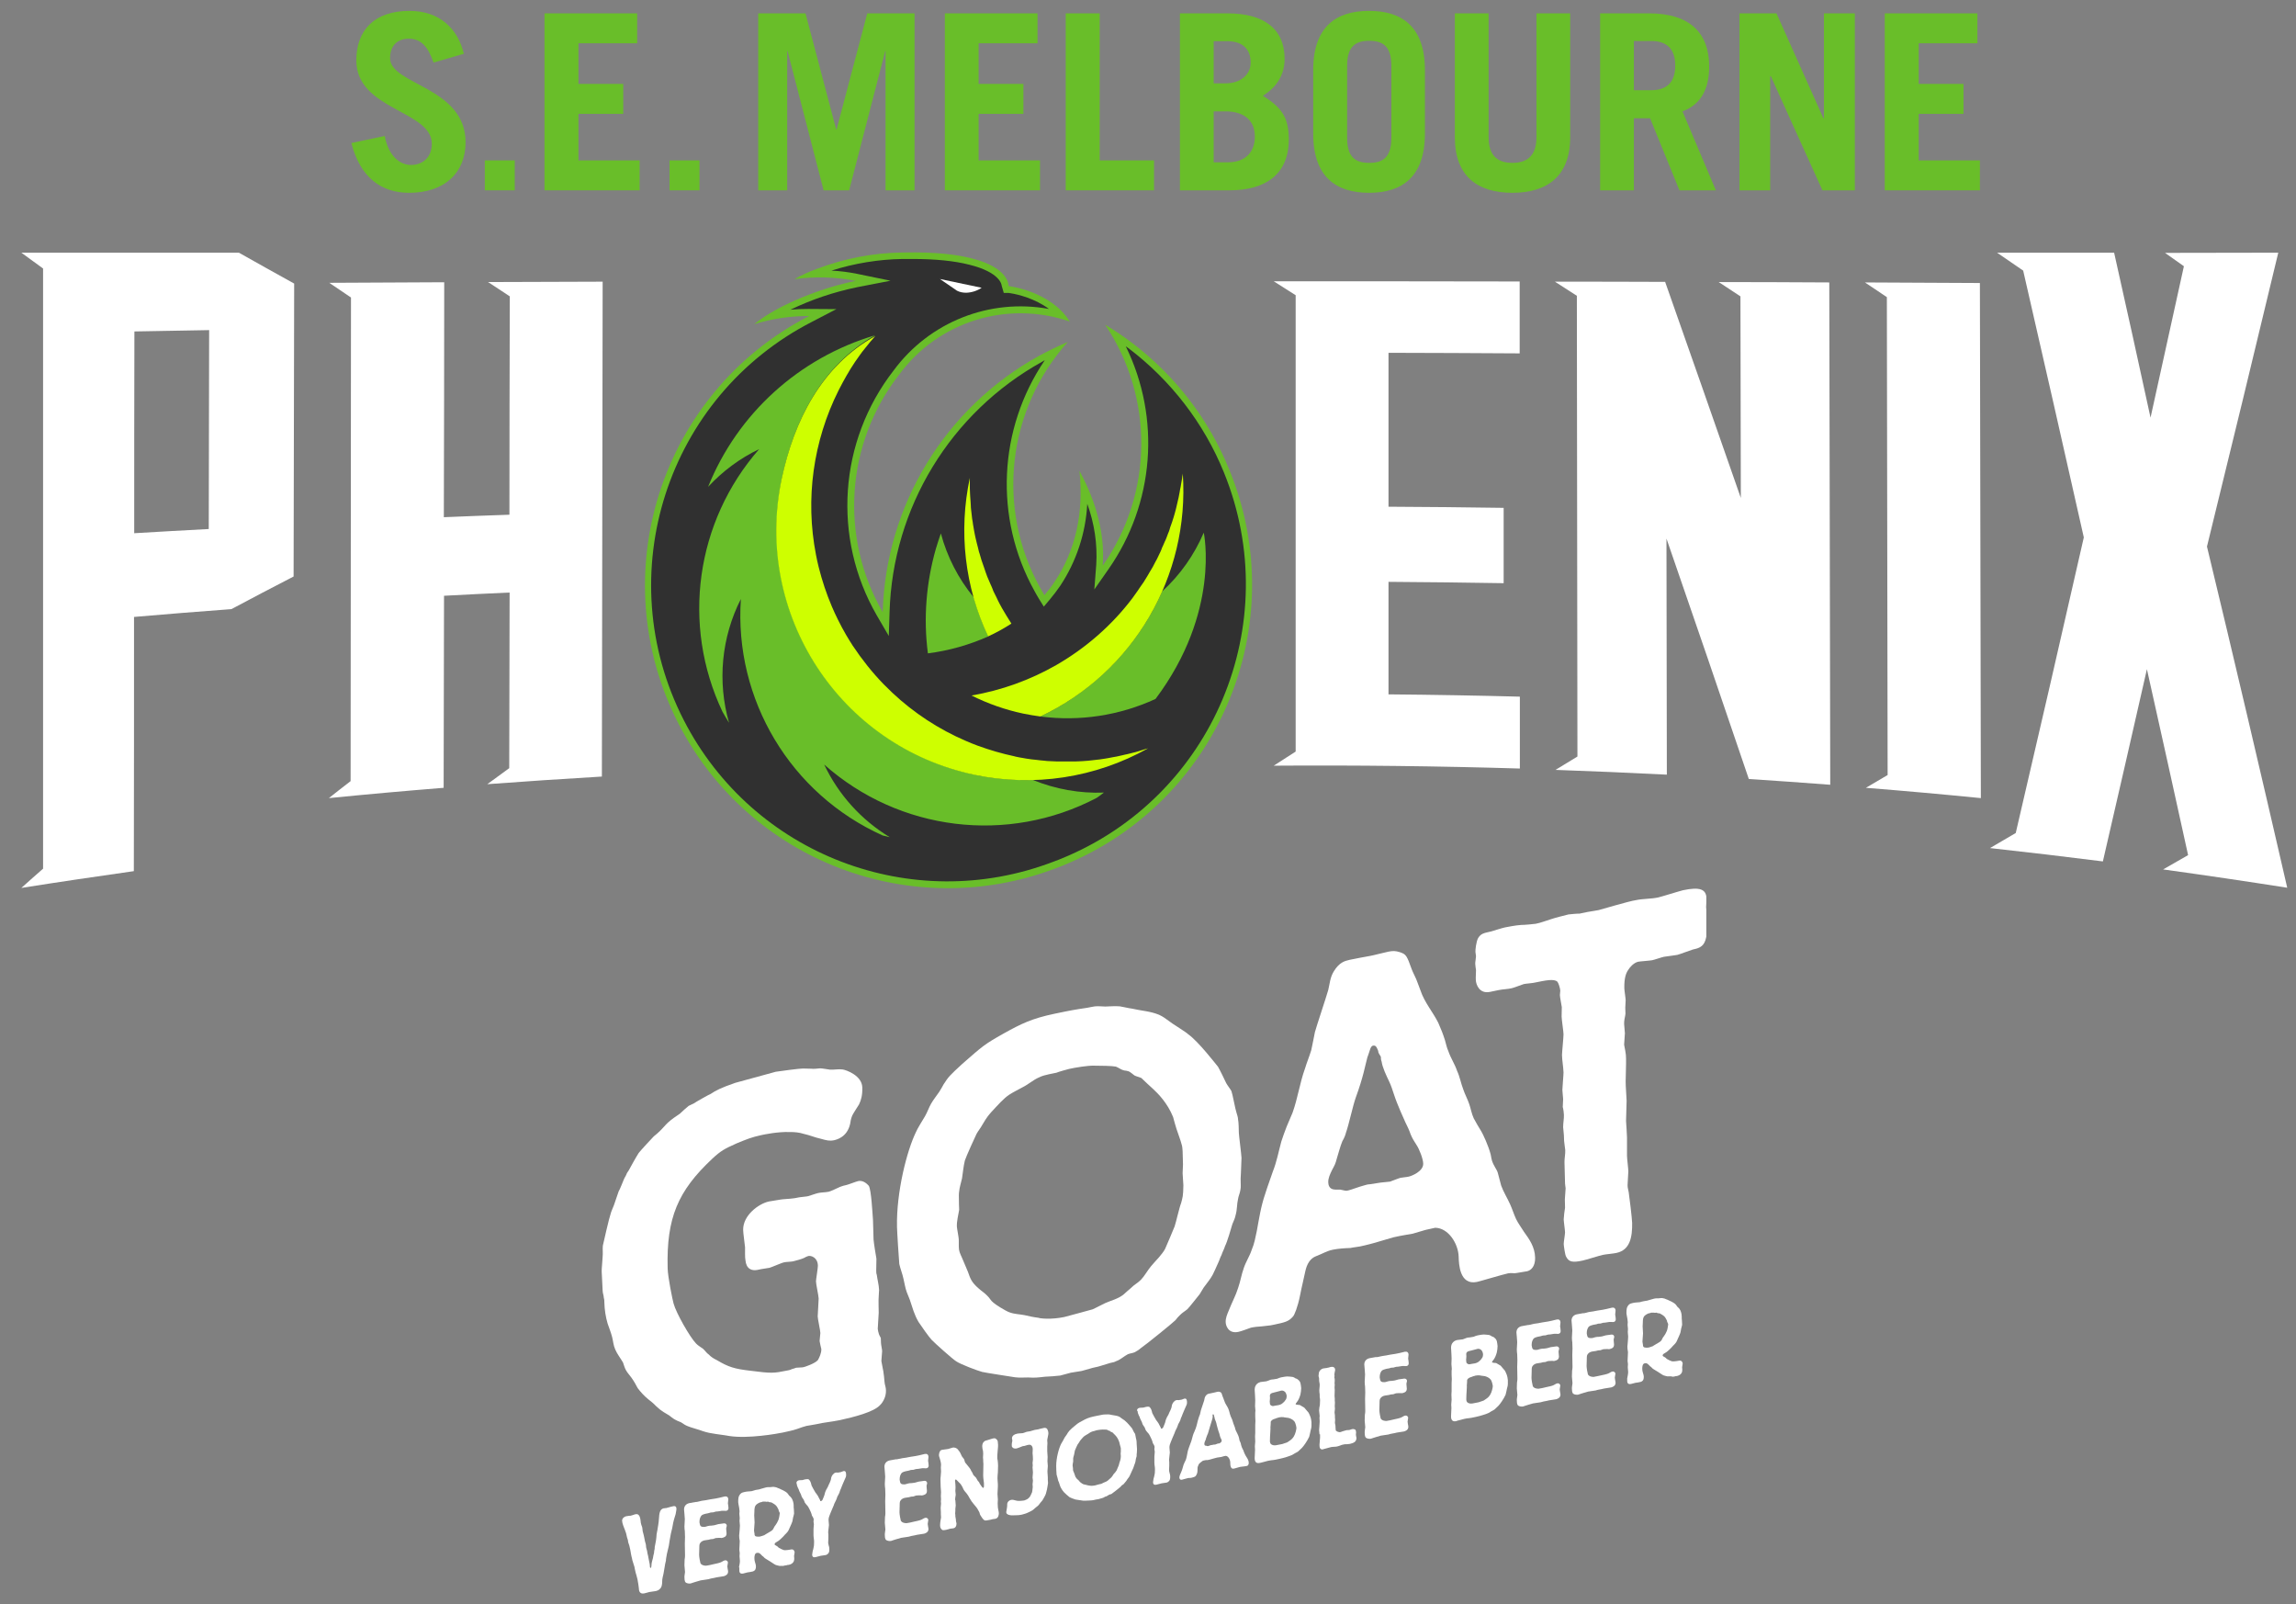 <?xml version="1.0" encoding="utf-8"?>
<!-- Generator: Adobe Illustrator 25.0.0, SVG Export Plug-In . SVG Version: 6.00 Build 0)  -->
<svg version="1.1" xmlns="http://www.w3.org/2000/svg" xmlns:xlink="http://www.w3.org/1999/xlink" x="0px" y="0px"
	 viewBox="0 0 1204.3 841.3" style="enable-background:new 0 0 1204.3 841.3;" xml:space="preserve">
<rect x="0" y="0" width="1204.3" height="841.3" fill="#808080" stroke="none"/>
<style type="text/css">
	.st0{fill:#69BE29;}
	.st1{fill:#303030;}
	.st2{fill:#CEFF00;}
	.st3{fill:#FFFFFF;}
	.st4{clip-path:url(#SVGID_2_);fill:#FFFFFF;}
	.st5{clip-path:url(#SVGID_4_);fill:#FFFFFF;}
	.st6{clip-path:url(#SVGID_6_);fill:#FFFFFF;}
	.st7{clip-path:url(#SVGID_8_);fill:#FFFFFF;}
	.st8{clip-path:url(#SVGID_10_);fill:#FFFFFF;}
</style>
<g id="Layer_2">
</g>
<g id="Layer_1">
	<g id="Layer_2_1_">
	</g>
	<g id="Layer_1_1_">
		<g>
			<g id="Layer_2_2_">
			</g>
			<g id="Artwork">
				<path class="st0" d="M593.8,179.8c-4.5-3.4-9.2-6.6-14.1-9.5c25.7,38.3,25.2,88.5-1.3,126.3c1.2-15.6-3-32.8-12.2-49.7
					c2.3,21.4-1.8,41.6-13.2,58.4c-1.6,2.4-3.3,4.6-5.2,6.8c-0.8-1.3-1.6-2.7-2.3-4c-23.1-41.7-17.2-93.4,14.6-128.8
					c-5.2,2.2-10.3,4.7-15.3,7.4c-49.1,27.2-80.2,78.2-81.8,134.3c-22.7-39.3-19.4-88.5,8.5-124.4l0,0c20.5-28,56.8-39.3,89.6-28
					l0,0c-9.9-16-32.1-18.6-32.1-18.6l0,0c0,0,0.7-9.6-19.7-14.6c-7.9-2-19-3.3-34.6-3h-1.3c-15.3,0.2-30.4,3.1-44.7,8.5
					c-4.2,1.5-8.2,3.3-12,5.5c10.7-1.5,21.6-1.2,32.2,0.9c-16.1,3.1-40.1,11.9-53.3,22.7c9.3-2.9,19-4.3,28.8-4.3
					c-78,40.2-108.6,136-68.4,214c37,71.8,122,104.3,197.5,75.7c1.2-0.4,2.3-0.9,3.4-1.3l1-0.4c81.2-33.2,120.2-125.9,87-207.1
					C634.2,220,616.5,197,593.8,179.8"/>
				<path class="st1" d="M525.4,149.8L525.4,149.8c0-0.4-0.7-7-17-11c-7.8-2-17.8-3-29.8-3h-3.9h-1.3c-12.7,0.2-25.3,2.3-37.3,6.1
					c4.5,0.2,9.1,0.8,13.5,1.7l17.5,3.6l-17.5,3.4c-12.1,2.5-23.8,6.4-35,11.8c3.1-0.3,6.1-0.4,9.1-0.4h0.7l14.3,0.1l-12.7,6.6
					c-76.3,39.1-106.5,132.7-67.3,209c36.2,70.5,119.6,102.5,193.7,74.2l0.3-0.1c1-0.4,2.1-0.8,3.1-1.2c0.2-0.1,0.3-0.1,0.5-0.2
					l0.5-0.2c79.4-32.4,117.5-123,85.2-202.4c-10.5-25.9-27.9-48.4-50.2-65.3l-1.3-0.9c18.5,37.7,15,82.5-9.1,116.9l-7.4,10.6
					l1-12.9c0.7-10.9-1-21.8-4.7-32c-0.8,15.3-5.7,30.2-14.2,43c-1.7,2.5-3.5,4.8-5.4,7.1l-3.2,3.8l-2.6-4.2
					c-0.8-1.4-1.7-2.8-2.4-4.2c-21.1-38.1-18.9-84.8,5.5-120.8c-0.5,0.2-0.9,0.5-1.4,0.8c-48,26.6-78.4,76.5-80,131.3l-0.4,12.5
					l-6.3-10.8c-23.4-40.6-20-91.3,8.8-128.4l0,0c18.8-25.5,50.4-38,81.5-32.3c-7.4-5.5-16.2-7.6-19.9-8.2c-0.9-0.2-1.9-0.3-2.8-0.2
					h-1L525.4,149.8"/>
				<path class="st0" d="M493.5,279.7c-0.9,2.6-1.8,5.3-2.6,8c-5.1,17.8-6.6,36.5-4.2,54.9c11-1.4,21.6-4.4,31.7-8.9
					c-3.1-6.6-5.7-13.4-7.6-20.4C502.7,303.5,496.8,292,493.5,279.7"/>
				<path class="st2" d="M516.3,298c-0.3-0.8-0.5-1.5-0.8-2.3s-0.5-1.3-0.7-2s-0.5-1.6-0.7-2.4s-0.4-1.3-0.6-1.9
					c-0.2-0.8-0.4-1.6-0.6-2.5c-0.2-0.6-0.3-1.2-0.5-1.9c-0.2-0.8-0.4-1.7-0.6-2.5c-0.1-0.6-0.3-1.2-0.4-1.8
					c-0.2-0.9-0.3-1.7-0.5-2.6c-0.1-0.6-0.2-1.2-0.3-1.8c-0.2-0.9-0.3-1.8-0.4-2.6c-0.1-0.6-0.2-1.2-0.3-1.7
					c-0.1-0.9-0.2-1.8-0.3-2.7c-0.1-0.6-0.1-1.1-0.2-1.7c-0.1-0.9-0.2-1.8-0.2-2.7c0-0.6-0.1-1.1-0.1-1.7c-0.1-0.9-0.1-1.8-0.2-2.7
					c0-0.6-0.1-1.1-0.1-1.7c0-0.9-0.1-1.8-0.1-2.7c0-0.6,0-1.1,0-1.7c0-0.9,0-1.8,0-2.7v-1.1c-6,28-2.7,57.2,9.6,83.1
					c4.2-1.9,8.3-4.2,12.2-6.7c-1.7-2.7-3.4-5.4-5-8.2l-0.1-0.2c-0.7-1.3-1.4-2.5-2-3.8c-0.2-0.5-0.5-1-0.7-1.5
					c-0.4-0.9-0.9-1.7-1.3-2.6c-0.3-0.6-0.6-1.2-0.8-1.9c-0.2-0.7-0.7-1.5-1-2.3s-0.6-1.4-0.9-2.1s-0.6-1.4-0.9-2.1
					s-0.5-1.5-0.8-2.2S516.6,298.7,516.3,298"/>
				<path class="st0" d="M606.1,366.5c-18.9,8.7-39.8,11.9-60.4,9.2c28.5-13.5,51.2-36.8,63.9-65.6c9.4-8.6,16.8-19.1,21.8-30.8
					C631.4,279.3,640.4,320.8,606.1,366.5"/>
				<path class="st2" d="M554.1,348.7c-13.8,7.9-28.8,13.3-44.5,16c8.6,4.3,17.7,7.5,27.2,9.5c3,0.6,5.9,1.1,8.9,1.5
					c48.8-23,78.4-73.6,74.7-127.4l-0.1,0.7c0,0.2,0,0.3-0.1,0.5c-0.1,0.9-0.2,1.8-0.4,2.7c-0.1,0.6-0.2,1.1-0.3,1.7
					c-0.1,0.9-0.3,1.8-0.5,2.7c-0.1,0.6-0.2,1.1-0.3,1.7c-0.2,0.9-0.3,1.8-0.5,2.6l-0.4,1.7c-0.2,0.9-0.4,1.7-0.6,2.6
					c-0.1,0.6-0.3,1.1-0.4,1.7c-0.2,0.9-0.5,1.7-0.7,2.6l-0.5,1.7c-0.3,0.8-0.5,1.7-0.8,2.5c-0.2,0.6-0.4,1.1-0.6,1.7
					c-0.3,0.8-0.6,1.6-0.8,2.5c-0.2,0.6-0.4,1.2-0.7,1.8c-0.3,0.8-0.6,1.6-0.9,2.4c-0.2,0.6-0.5,1.2-0.8,1.8c-0.3,0.8-0.6,1.5-1,2.3
					s-0.6,1.2-0.8,1.9s-0.7,1.5-1,2.2s-0.6,1.2-0.9,1.9s-0.7,1.4-1.1,2.1s-0.7,1.3-1,1.9s-0.7,1.4-1.1,2s-0.8,1.3-1.2,2
					s-0.7,1.3-1.1,1.9s-0.9,1.4-1.3,2.1s-0.7,1.2-1.1,1.7c-0.5,0.8-1,1.5-1.6,2.3c-0.3,0.5-0.7,1-1,1.5c-0.8,1.2-1.7,2.3-2.5,3.5
					l-0.2,0.3C583.4,327.7,569.7,339.7,554.1,348.7"/>
				<path class="st0" d="M398.2,235.5c-33.3,38-40.9,92.1-19.2,137.8c1.1,1.9,2.2,3.8,3.4,5.7c-6.2-21.6-4-44.8,6.2-64.9
					c-3.6,52.8,26.1,102.3,74.4,124c1.2,0.3,2.4,0.6,3.7,0.9c-15-9.1-26.9-22.3-34.4-38.1c39.4,35,96.3,41.9,142.9,17.5
					c1.3-0.9,2.6-1.8,3.8-2.8c-12.7,0.5-25.4-1.8-37.2-6.6c-72.4,1.8-132.6-55.4-134.4-127.8c-0.3-10.1,0.7-20.3,2.7-30.2
					c6.3-30.1,20.7-59.2,48.9-75.2c-39.8,11.8-72.1,41-87.6,79.5C379,247.1,388.1,240.3,398.2,235.5"/>
				<path class="st2" d="M410,251.1c-14.9,70.8,30.4,140.3,101.2,155.2c31,6.5,63.3,1.6,91-13.9l-0.7,0.2l-0.4,0.1
					c-0.9,0.3-1.7,0.5-2.6,0.8c-0.5,0.2-1.1,0.3-1.6,0.5c-0.9,0.3-1.8,0.5-2.6,0.7l-1.6,0.4c-0.9,0.2-1.8,0.5-2.6,0.6l-1.7,0.4
					l-2.7,0.6L584,397c-0.9,0.2-1.8,0.3-2.6,0.5c-0.6,0.1-1.2,0.2-1.8,0.3c-0.9,0.1-1.7,0.3-2.6,0.4l-1.8,0.2
					c-0.9,0.1-1.7,0.2-2.6,0.3l-1.9,0.2l-2.6,0.2l-1.9,0.1c-0.8,0-1.7,0.1-2.5,0.1h-2h-2.5c-0.7,0-1.4,0-2.1,0s-1.6,0-2.4,0
					l-2.2-0.1c-0.8,0-1.5-0.1-2.3-0.1s-1.6-0.1-2.3-0.2l-2.2-0.2c-0.8-0.1-1.7-0.2-2.5-0.3c-0.7-0.1-1.3-0.1-2-0.2
					c-1-0.1-1.9-0.3-2.8-0.4c-0.6-0.1-1.1-0.2-1.7-0.3c-1.4-0.2-2.8-0.5-4.2-0.8l-0.3-0.1c-6.6-1.4-13.1-3.3-19.4-5.6
					c-2.1-0.8-4.2-1.6-6.2-2.5c-14.2-6.1-27.2-14.6-38.5-25.2c-1.6-1.5-3.1-3-4.6-4.5c-6-6.2-11.4-13-16.2-20.2
					c-1.2-1.8-2.3-3.7-3.4-5.5c-1.6-2.7-3-5.4-4.4-8.2c-1.1-2.2-2.1-4.4-3.1-6.7c-2.9-6.8-5.2-13.7-7-20.9c-0.5-2.1-1-4.2-1.4-6.4
					c-5.7-29.3-1.5-59.6,11.9-86.3c1.3-2.6,2.7-5.1,4.1-7.6c0.7-1.2,1.5-2.5,2.2-3.7c1.5-2.4,3.1-4.8,4.8-7.1
					c0.8-1.2,1.7-2.3,2.6-3.4c1.8-2.3,3.6-4.5,5.5-6.6C430.8,191.8,416.4,221,410,251.1"/>
				<path class="st3" d="M501.9,152.4c1.5,0.8,3.2,1.1,4.9,1.1c2.9-0.1,5.7-1,8.1-2.6l-21.9-4.6l8.2,5.6L501.9,152.4z"/>
				<path class="st3" d="M797.2,403c0-12.6,0-25.1,0-37.7c-22.9-0.6-45.9-1-68.9-1.2c0-19.7,0-39.3,0-59c20.1,0.1,40.3,0.4,60.4,0.7
					c0-13.2,0-26.4,0-39.5c-20.1-0.3-40.2-0.5-60.4-0.6V185c22.9,0.1,45.8,0.1,68.8,0.3c0-12.6,0-25.1,0-37.7
					c-43-0.1-86-0.1-129-0.1l11.5,7.3v239.3c-3.8,2.5-7.7,4.9-11.5,7.4c43.1-0.3,86.2,0.2,129.4,1.5"/>
				<path class="st3" d="M990.1,406.4l-11.4,6.7c20.1,1.6,40.2,3.4,60.3,5.4l-0.5-270.1c-20.1-0.1-40.2-0.2-60.3-0.3l11.5,7.7
					L990.1,406.4z"/>
				<path class="st3" d="M1135.6,132.6c3.3,2.3,6.6,4.7,9.9,7c-5.9,26.7-11.7,53.1-17.5,79.4c-6.3-29.1-12.7-57.9-19.1-86.5h-61.4
					c4.6,3.1,9.2,6.3,13.7,9.4c10.6,46.1,21.2,92.7,31.8,139.9c-11.9,52.4-23.8,104-35.7,155l-13.5,7.9c19.8,2.2,39.5,4.5,59.2,7
					c7.7-33.3,15.4-66.9,23.1-100.8c7.2,32.2,14.4,64.7,21.6,97.5l-13.1,7.5c21.7,3,43.4,6.2,65.1,9.6c-14-60.8-28-120.5-42.1-178.9
					c12.4-50.5,24.9-101.9,37.4-154.1L1135.6,132.6z"/>
				<path class="st3" d="M959.5,148.1c-19.3-0.1-38.7-0.2-58-0.2c3.8,2.5,7.6,5,11.4,7.5c0.1,35.2,0.1,70.5,0.2,105.7
					c-13.3-38.1-26.5-75.9-39.7-113.3c-19.3-0.1-38.5-0.1-57.8-0.1l11.5,7.4l0.3,241.6l-11.5,7c19.5,0.7,38.9,1.5,58.4,2.5
					l-0.2-123.8c14.4,41.6,28.8,83.6,43.2,126.1c14.2,0.9,28.5,1.9,42.7,3L959.5,148.1z"/>
				<path class="st3" d="M109.5,277.4c-13,0.7-26.1,1.4-39.1,2.2c0-35.3,0-70.6,0.1-105.8c13.1-0.2,26.1-0.5,39.2-0.7L109.5,277.4
					 M22.6,455.5c-3.8,3.3-7.6,6.7-11.4,10.1c19.6-3.1,39.3-6,59-8.8c0.1-44.4,0.1-88.9,0.1-133.3c17-1.5,34-2.8,51.1-4.1
					c10.9-5.8,21.7-11.5,32.6-17.1l0.3-153.6c-9.7-5.3-19.3-10.8-29-16.2H11.2c3.8,2.8,7.6,5.5,11.4,8.3
					C22.6,140.8,22.6,455.5,22.6,455.5z"/>
				<path class="st3" d="M183.9,409.6c-3.8,2.9-7.6,5.9-11.4,8.9c20.1-2,40.2-3.8,60.2-5.4c0.1-33.6,0.1-67.1,0.2-100.7
					c11.5-0.6,22.9-1.2,34.4-1.7l-0.2,92.1c-4.7,3.4-9.5,6.9-11.5,8.4c20-1.5,40.1-2.8,60.1-4l0.4-259.5c-20,0.1-40,0.1-60.1,0.2
					l11.4,7.5c-0.1,38.2-0.2,76.3-0.2,114.5c-11.5,0.4-22.9,0.8-34.4,1.3c0.1-41.1,0.2-82.1,0.2-123.2c-20.1,0.1-40.2,0.2-60.3,0.3
					c3.8,2.6,7.6,5.1,11.4,7.7L183.9,409.6z"/>
				<path class="st0" d="M227.4,32.8c-3-8.7-6.8-12.5-13-12.5s-9.8,3.9-9.8,10.2c0,14,39.6,15,39.6,44.1c0,15.9-10.9,26.5-29.6,26.5
					c-14.4,0-25.6-7.8-30.3-26.1l17.5-3.7c2.1,11.2,8.5,15.2,13.8,15.2c6.2,0,10.9-4.1,10.9-11.1c0-17.5-39.6-17.7-39.6-43.7
					c0-15.9,9.5-26,27.9-26c15.8,0,25.4,9.4,28.5,22.5L227.4,32.8z"/>
				<polygon class="st0" points="285.6,7 285.6,99.8 335.5,99.8 335.5,84.1 303.4,84.1 303.4,59.7 326.9,59.7 326.9,44 303.4,44 
					303.4,22.7 334.2,22.7 334.2,7 				"/>
				<polygon class="st0" points="454.9,7 438.8,67.9 438.6,67.9 422.5,7 397.7,7 397.7,99.8 412.9,99.8 412.9,26.8 413.1,26.8 
					432,99.8 445.4,99.8 464.3,26.8 464.5,26.8 464.5,99.8 479.7,99.8 479.7,7 				"/>
				<polygon class="st0" points="495.6,7 495.6,99.8 545.5,99.8 545.5,84.1 513.3,84.1 513.3,59.7 536.8,59.7 536.8,44 513.3,44 
					513.3,22.7 544.2,22.7 544.2,7 				"/>
				<polygon class="st0" points="559,7 559,99.8 605.3,99.8 605.3,84.1 576.8,84.1 576.8,7 				"/>
				<path class="st0" d="M636.6,85.1h7.5c9.2,0,14.1-5.4,14.1-13.5c0-8.9-6.2-13.2-15.4-13.2h-6.2L636.6,85.1z M636.6,43.7h6.2
					c8,0,13.2-4.6,13.2-10.9c0-6.8-4-11.2-12.3-11.2h-7.1L636.6,43.7z M618.9,7h24.9c19,0,30,8,30,23.9c0,8.1-4,14.8-11.4,19.3
					c9.8,6.2,13.6,11.3,13.6,22.9c0,18.4-12.3,26.7-31.1,26.7h-26V7z"/>
				<path class="st0" d="M706.6,72.3c0,10.3,4.5,13.1,11.6,13.1s11.6-2.8,11.6-13.1V34.5c0-10.3-4.5-13.1-11.6-13.1
					s-11.6,2.8-11.6,13.1V72.3z M688.8,36.8c0-22.9,12.1-31.1,29.3-31.1s29.3,8.2,29.3,31.1V70c0,22.9-12.1,31.1-29.3,31.1
					s-29.3-8.2-29.3-31.1V36.8L688.8,36.8z"/>
				<path class="st0" d="M780.8,7v64.9c0,8.9,3.9,13.5,12.5,13.5s12.6-4.6,12.6-13.5V7h17.7v65c0,20.4-12.1,29.1-30.3,29.1
					s-30.2-8.6-30.2-29.1V7L780.8,7z"/>
				<path class="st0" d="M857,47.3h9.1c7.8,0,12.6-3.8,12.6-12.9s-4.8-12.9-12.6-12.9H857V47.3z M880.9,99.8L865.5,62H857v37.8
					h-17.7V7H865c21.3,0,31.5,10.3,31.5,27.8c0,11.6-4.1,19.9-14,23.6L900,99.8H880.9z"/>
				<polygon class="st0" points="956.7,7 956.7,62 956.4,62 931.8,7 912.4,7 912.4,99.8 928.5,99.8 928.5,39.9 928.8,39.9 
					955.9,99.8 972.9,99.8 972.9,7 				"/>
				<polygon class="st0" points="988.6,7 988.6,99.8 1038.5,99.8 1038.5,84.1 1006.4,84.1 1006.4,59.7 1029.9,59.7 1029.9,44 
					1006.4,44 1006.4,22.7 1037.2,22.7 1037.2,7 				"/>
				<rect x="351.2" y="84.1" class="st0" width="15.7" height="15.7"/>
				<rect x="254.3" y="84.1" class="st0" width="15.7" height="15.7"/>
			</g>
			<g>
				<g>
					<g>
						<defs>
							<rect id="SVGID_1_" x="315.9" y="465.7" width="579.1" height="370"/>
						</defs>
						<clipPath id="SVGID_2_">
							<use xlink:href="#SVGID_1_"  style="overflow:visible;"/>
						</clipPath>
						<path class="st4" d="M348.9,820c-0.2,0.9-0.8,5.1-0.9,5.3c-0.1,0.6-0.3,1.2-0.4,1.7c-0.2,0.7-0.3,1.8-0.3,3.1
							c0,0.4-0.2,1.4-0.3,1.7c-0.5,1.4-1.6,2.2-3,2.5c-0.5,0.1-2.9,0.4-3.4,0.5c-0.4,0.1-2.2,0.6-2.6,0.7c-2.7,0.6-2.9-1.7-2.9-2.6
							c-0.1-0.9-0.4-3.2-0.7-4.6c-0.1-0.3-0.5-2.2-0.7-2.7c-0.2-0.6-0.4-1.3-0.5-1.9c-0.2-0.7-0.3-1.4-0.4-2
							c-0.3-1.2-0.8-2.3-1.1-3.5c-0.1-0.3-0.1-0.6-0.2-1s-0.2-0.8-0.3-1.2c-0.1-0.3-0.1-0.6-0.2-1c-0.2-1.4-0.6-3.4-0.9-4.5
							c-0.2-0.6-0.4-1.2-0.6-1.8c-0.1-0.3-0.1-0.6-0.1-0.9c-0.1-0.6-0.4-1.1-0.5-1.6c-0.2-0.7-0.3-1.5-0.5-2.2
							c-0.2-0.6-0.4-1.1-0.6-1.7c-0.5-1.2-1.5-3.7-1.5-4.9s1.1-2.1,2-2.3c0.2,0,0.7-0.1,1.2-0.2c0.5-0.1,1-0.1,1.2-0.1
							c0.2-0.1,0.8-0.2,1.4-0.4c0.5-0.2,1.1-0.4,1.3-0.4c1.5-0.3,2.3,0.8,2.6,3.4c0,0.3,0.1,0.6,0.1,1c0.1,0.8,0.4,1.5,0.7,2.3
							c0.1,0.5,0.2,0.9,0.2,1.4c0,0.2,0.1,0.5,0.1,0.8c0.1,0.6,0.4,1.3,0.5,1.9c0.1,0.3,0.1,0.6,0.2,0.9c0,0.2,0.5,2.2,0.5,2.5
							c0.1,0.5,0.3,0.9,0.4,1.4c0.2,0.7,0.1,1.5,0.3,2.2c0.1,0.5,0.3,0.9,0.4,1.4c0.1,0.4,0.1,0.9,0.2,1.3c0.1,0.5,0.2,0.8,0.3,1.2
							c0.1,0.3,0.4,2.2,0.5,2.6c0.4,1.8,0.5,2.3,0.5,3.2c0,0.4,0.2,0.7,0.4,0.7c0.1,0,0.2-0.3,0.3-0.6c0.1-0.1,0.1-0.7,0.1-1
							c0-0.7,0.2-1.4,0.4-2.2l0.4-1.5c0.1-0.4,0.1-0.8,0.2-1.2s0.2-0.8,0.3-1.2c0.1-0.3,0.1-0.7,0.1-1c0.1-0.4,0.1-0.7,0.2-1
							s0.1-0.7,0.1-1c0-0.4,0.1-0.8,0.2-1.2c0.3-1.3,0.7-3.5,0.8-5.8c0.1-0.5,0.1-0.7,0.4-2.1c0.2-1,0.8-4.8,0.8-5.8
							c0.2-3.3,0.5-5.2,2.5-5.7c0.1,0,0.5,0,0.8-0.1c0.4,0,0.7,0,0.8-0.1c0.4-0.1,0.7-0.2,1.1-0.3c0.7-0.2,1.3-0.4,1.9-0.5
							c0.7-0.2,2.1-0.5,2.1,1.3c0,0.5-0.1,1-0.2,1.5c-0.2,1.2-0.2,1.4-0.6,2.5c-0.3,0.8-0.8,2.8-0.9,3.3c-0.2,0.9-0.3,1.8-0.5,2.7
							s-0.5,1.9-0.7,2.9c-0.2,0.9-1,5.5-1.1,6.5c-0.3,1.4-0.7,2.8-1,4.2c-0.1,0.8-0.3,1.6-0.4,2.3c-0.1,0.4-0.1,0.8-0.1,1.2
							L348.9,820L348.9,820z"/>
					</g>
				</g>
				<path class="st3" d="M367.5,787.1c0.2-0.1,1-0.2,1.7-0.3c0.8-0.1,1.5-0.2,1.8-0.3l1.6-0.3c0.4-0.1,2.1-0.3,2.6-0.4l2-0.4
					c0.4-0.1,2.4-0.6,2.9-0.7c1.1-0.2,1.9,0.3,1.9,1.6c0,0.7-0.2,1.3-0.2,2c0,0.2,0.2,1.1,0.2,1.3s0.1,1,0.1,1.2
					c0,0.7-0.4,1.3-1.1,1.4c-0.4,0.1-0.5,0-1.1,0c-1-0.1-1.3,0-2.5,0.2c-0.2,0.1-1.5,0.2-1.8,0.2c-0.2,0-1.1,0.3-1.4,0.4
					c-0.2,0-1.2,0.1-1.4,0.1c-0.2,0-1.1,0.4-1.4,0.4c-0.2,0.1-1.3,0.2-1.5,0.3c-0.6,0.1-1.4,0.5-1.6,0.6c-1.1,0.8-1.4,2.4-1.4,3.5
					v0.4c0.1,0.3,0.2,1.3,0.4,1.6c0.4,0.9,2,0.8,2.6,0.7c0.5-0.1,1-0.3,1.4-0.4c0.2,0,0.4-0.1,0.5-0.1c0.4-0.1,0.8-0.1,1.2-0.1
					c0.4,0,2.2-0.3,2-0.3c0.4-0.1,1.5-0.4,1.8-0.5c0.4-0.1,2.7-0.4,2.9-0.4c1.4-0.1,1.5,1.1,1.5,1.1c0,0.4-0.1,0.7-0.2,1
					s-0.1,0.5-0.1,0.8c0,0.4,0.2,2,0.2,2.4c0,1.8-1.5,2.1-2.3,2.3c-0.2,0.1-0.3,0.1-1.1,0c0,0-1.8,0-2.3,0.1
					c-0.2,0.1-1.1,0.4-1.4,0.5c-0.2,0-1,0.1-1.2,0.1s-1,0.3-1.2,0.3c-0.7,0.1-1.3,0.2-2,0.3c-2,0.4-2.5,1.7-2.6,1.9
					c-0.2,0.5-0.2,1.6-0.2,2.2c0,0.5-0.1,3-0.1,3.5c0,1,0.5,3.9,0.7,4.4c0.7,1.2,2.3,1.3,3,1.3c0.4,0,3.3-0.6,3.9-0.8
					c3.4-0.7,3.7-0.9,4.6-1.4c0.4-0.3,0.9-0.5,1.3-0.6c0.7-0.2,1.6,0.3,1.6,1.2c0,0.3-0.3,1.7-0.3,2c0,0.2,0.2,1.1,0.2,1.4
					c0.1,0.5,0.2,0.9,0.2,1.3c0,1.7-1.6,2.2-2.2,2.4c-0.6,0.1-3.3,0.5-3.8,0.6c-0.2,0-1.1,0.3-1.3,0.3c-0.5,0.1-1.1,0.2-1.6,0.3
					c-0.2,0.1-1.3,0.3-1.5,0.4c-0.5,0.1-3.4,0.5-4,0.6c-0.8,0.2-1.6,0.5-2.4,0.7c-0.2,0-2.7,0.9-2.8,0.9c-0.8,0.2-2-0.1-2.3-0.3
					c-0.5-0.2-1-0.6-1-3c0-0.2,0-0.6,0.1-1.2c0.1-0.9,0.2-1.2,0.2-1.5s-0.3-3-0.3-3.5c0-0.1,0.1-3.1,0.1-3.1
					c0.1-0.5,0.2-1.1,0.2-1.7v-0.8c0-0.9-0.1-5-0.1-5.7c0-0.5,0.1-2.9,0.1-3.5c0-0.7-0.1-2.4-0.1-3.1c-0.1-0.3-0.2-2-0.2-2.5
					s0.2-3.3,0.2-3.8c0-0.8-0.4-4.9-0.4-5.1c0-1.7,1-2.9,2.7-3.3c0.4-0.1,2.7-0.5,3.3-0.6C365.2,787.7,367.1,787.2,367.5,787.1
					L367.5,787.1z"/>
				<path class="st3" d="M408.9,793.1c-0.1-0.3-0.3-0.5-0.4-0.8c-0.1-0.2-0.1-0.4-0.1-0.6c-0.1-0.2-0.1-0.3-0.2-0.4
					c-0.9-1.8-1.2-2-2.4-2.8c-1.1-0.7-1.1-0.7-2-0.8c-0.2,0-0.4,0-0.5-0.1c-0.1,0-0.3-0.1-0.4-0.2c-0.3,0-0.6,0.1-0.9,0.1
					c-0.2,0-0.3-0.1-0.5-0.1s-0.4,0-0.6,0c-0.1,0-0.7,0-0.8,0c-0.1,0-0.7,0.3-0.8,0.3c-0.2,0-0.4,0-0.6,0.1c-0.2,0-1.5,0.7-1.5,0.8
					c-1.5,0.9-1.5,2.7-1.5,3.9c0,0.3-0.1,1.8-0.1,2.1c0,0.5,0.2,3.1,0.2,3.7c0,0.7-0.3,3.6-0.3,4.3c0,0.3,0.1,0.5,0.2,1.3
					c0.1,0.3,0.1,0.7,0.1,1c0.1,0.2,0.2,0.4,0.3,0.5c0.5,0.5,2.3,0.4,2.6,0.3c0.5-0.1,0.9-0.3,1.3-0.4c0.8-0.2,1-0.3,1.5-0.7
					c0.6-0.4,0.8-0.5,2.7-1.6c1-0.6,1.3-1,1.7-1.9c0.2-0.5,0.5-0.9,0.9-1.4c0.5-0.7,1-1.5,1.5-2.7c0.4-0.9,0.7-3.4,0.7-3.4
					C409,793.5,409,793.3,408.9,793.1L408.9,793.1z M387.6,821.9c0.2-1.1,0.5-2.3,0.5-3.4c0-0.4-0.2-2.1-0.2-2.5
					c0-0.2,0.1-1.3,0.1-1.6s-0.2-1.4-0.2-1.7c0-0.6,0.1-1.6,0.1-2.2c0-0.3,0.1-1.9,0.1-2.2s0-0.6-0.1-0.9c-0.1-0.8-0.2-1.1-0.2-2.3
					c0-0.3,0.1-0.7,0.1-1c0.1-1.4,0.3-3.1,0.3-4.1c0-0.4-0.2-2.1-0.2-2.5c0-0.2,0.1-1.3,0.1-1.5c0-0.3-0.2-1.9-0.2-2.2
					c0-0.2,0.1-1.2,0.1-1.4c0-0.7-0.3-2.6-0.5-3.4c-0.2-1.1-0.2-1.2-0.2-1.5c0-1.8,0.2-2.6,0.5-3.2c0.7-1.3,1.3-1.6,2.6-1.9
					c0.5-0.1,1.3-0.3,1.7-0.3c0.5,0,0.9-0.1,1.3-0.1s0.7-0.1,1-0.1c0.3-0.1,1.7-0.5,2-0.6s1.5-0.2,1.8-0.3c0.5-0.1,2.9-0.9,3.5-1
					c0.4-0.1,0.8-0.2,1.3-0.2c0.3,0,0.7,0,1,0c1.7-0.2,1.8-0.2,2.7,0c0.4,0,0.5,0.1,1.5,0.5c0.3,0.1,0.5,0.2,0.8,0.3
					c0.2,0.1,0.5,0.2,0.8,0.4c0.4,0.2,0.7,0.3,1.1,0.5s1.9,1,2.4,1.7c0.3,0.4,0.5,0.7,0.7,1c0.4,0.4,0.8,0.7,1.1,1.1
					c0.8,1,1.3,2.8,1.3,4.1v1c0,0.1,0.1,0.9,0.1,1s0.1,1.8,0.1,2v0.3c-0.1,0.6-0.3,1.3-0.5,2c-0.2,0.8-0.2,1.6-0.5,2.4
					c-0.1,0.4-1,2.4-1.2,2.8c-0.5,1.2-0.8,2-1.7,2.9c-0.2,0.3-0.5,0.5-0.8,0.8c-0.7,0.8-1,1.2-2.1,2.2c-0.8,0.8-1.6,1.4-2.4,1.8
					c-0.2,0.1-1,0.5-1,1.1c0,0.4,0.2,0.5,1,0.9c0.2,0.1,0.4,0.3,0.6,0.4c0.1,0.2,0.6,0.6,0.8,0.7c0.2,0.2,2,1,2.4,1.1
					c0.5,0.1,1.7,0.1,3.7-0.3c1.7-0.4,2,1.2,2,1.5c0,0.2-0.3,1.6-0.3,1.9c0,0.2,0.1,1.1,0.1,1.3s0,1.1-0.4,1.8
					c-0.6,1-1.8,1.4-2.3,1.5c-0.3,0.1-0.6,0.1-0.8,0.1l-0.7,0.2c-0.1,0-0.7,0.1-0.8,0.1l-0.8,0.2c-0.3,0.1-0.6-0.1-0.9,0
					c-0.4,0-0.7,0-1.1,0s-1.7-0.5-1.9-0.5c-0.4-0.1-2.1-1.3-2.9-1.8c-0.4-0.3-2.6-1.5-3-1.9c-0.2-0.2-0.5-0.6-0.8-0.8
					c-0.4-0.2-0.4-0.3-0.7-0.6c-0.2-0.3-0.5-0.4-0.7-0.7c-0.5-0.4-1-0.7-1.9-0.5c-1,0.2-1.2,1.6-1.2,2.7c0,0.8,0.1,1.4,0.2,1.7
					c0.1,0.6,0.4,1.2,0.5,1.8c0,0.3,0.1,0.5,0.1,0.8c0,1-0.1,2.2-1.6,2.7l-1.4,0.3c-0.2,0-1.2,0.2-1.4,0.2c-0.8,0.2-1.5,0.4-2.3,0.6
					c-2,0.4-2-1.1-2-1.8v-1.4H387.6z"/>
				<path class="st3" d="M419.1,776.2c0.2-0.1,1.6,0,1.9-0.1c0.2-0.1,1.3-0.4,1.5-0.4s1.1-0.2,1.6,0c0.4,0.2,1,1.1,1.2,1.8
					c0.2,0.4,0.2,1,0.4,1.5c0.2,0.4,1.8,3.4,2,3.6c0.4,0.6,1,1.2,1.3,1.8c0.1,0.3,0.3,0.5,0.4,0.8c0.1,0.2,0.7,1.2,0.7,1.3
					c0.1,0.1,0,0.4,0.1,0.5s0.3,0.2,0.5,0.1c0.3-0.1,0.5-0.3,0.7-0.6c0.1-0.2,0.4-1,0.5-1.2c0.4-0.8,0.6-1.6,0.8-2.4
					c0.1-0.4,0.2-0.8,0.4-1.1c0.2-0.7,0.8-1.4,1.1-2.1c0.3-0.6,0.4-1.1,0.7-1.6c0.2-0.4,0.4-0.7,0.5-1.1c0.2-0.4,0.3-0.8,0.4-1.1
					c0.1-0.4,0.1-0.7,0.2-1.1c0.2-0.9,1.2-2.4,2.3-2.6c0.4-0.1,0.7-0.1,1.1,0c0.2,0,0.6-0.1,1.2-0.2c0.4-0.1,0.7-0.1,1-0.3
					c0.2-0.1,0.5-0.2,0.8-0.3c1.3-0.3,1.4,1,1.4,2c0,0.4,0,0.8-0.2,1.2c-0.2,0.5-0.5,1.1-0.7,1.6s-0.4,1-0.7,1.6
					c-0.2,0.5-0.4,0.9-0.5,1.2c-0.2,0.3-0.2,0.7-0.4,1c-0.1,0.4-0.3,0.8-0.5,1.2c-0.2,0.5-0.4,1-0.5,1.5c-0.1,0.3-0.9,1.8-1.1,2.1
					c-0.2,0.6-0.4,1.3-0.7,1.9c-0.2,0.5-0.5,1-0.7,1.4c-0.2,0.5-0.4,0.8-0.5,1.3c-0.3,0.8-0.9,2-1.2,2.8c-1.4,3.4-1.5,3.7-1.5,4.9
					c0,0.4,0.2,2.2,0.2,2.6c0,0.5-0.4,3.1-0.4,3.7c0,0.2,0.1,1.1,0.1,1.3v1.9c0,0.3-0.1,1.9-0.1,2.3c0,0.2,0,0.5,0.1,0.7
					c0.1,0.5,0.2,1,0.4,1.6c0.1,0.5,0.1,0.9,0.1,1.4c0,0.8-0.1,1.2-0.3,1.6c-0.1,0.1-0.5,0.9-1.5,1.2c-0.4,0.1-2.3,0.3-2.7,0.4
					c-0.4,0.1-2.3,0.6-2.7,0.7c-1.7,0.4-1.8-0.8-1.8-1.3s0.4-2.6,0.5-2.6c0.1-0.5,0.2-0.9,0.3-1.4c0.1-0.4,0.2-1,0.2-2.5
					c0-0.5,0-1.1-0.1-1.7c-0.1-0.7-0.2-1.3-0.2-2v-2.6c0-0.5,0-1.1,0.1-1.8c0.1-1,0.1-1.2,0.1-1.4s-0.2-1.1-0.2-1.3
					c0-0.4,0.1-0.7,0.1-1.1c0-0.4-0.1-0.7-0.5-1.4c-0.4-0.6-0.5-0.7-0.6-1.4c-0.2-0.9-1.7-3.9-2-4.2c-0.5-0.6-1.1-1.2-1.5-1.8
					c-0.2-0.5-0.4-1-0.6-1.5c-0.3-0.5-0.7-1-1-1.5c-0.2-0.4-0.3-0.9-0.5-1.4c-0.1-0.2-0.7-1.3-0.8-1.6c-0.2-0.4-0.2-0.7-0.4-1.1
					c-0.1-0.3-0.3-0.5-0.4-0.8c-0.3-0.6-0.6-1.5-0.6-2.2C417.6,777.9,417.6,776.5,419.1,776.2L419.1,776.2z"/>
				<path class="st3" d="M472.5,764.8c0.2-0.1,1-0.2,1.7-0.3c0.8-0.1,1.5-0.2,1.8-0.3l1.6-0.3c0.4-0.1,2.1-0.3,2.6-0.4l2-0.4
					c0.4-0.1,2.4-0.6,2.9-0.7c1.1-0.2,1.9,0.3,1.9,1.6c0,0.7-0.2,1.3-0.2,2c0,0.2,0.2,1.1,0.2,1.3s0.1,1,0.1,1.2
					c0,0.7-0.4,1.3-1.1,1.4c-0.4,0.1-0.5,0-1.1,0c-1-0.1-1.3,0-2.5,0.2c-0.2,0.1-1.5,0.2-1.8,0.2c-0.2,0-1.1,0.3-1.4,0.4
					c-0.2,0-1.2,0.1-1.4,0.1c-0.2,0-1.1,0.4-1.4,0.4c-0.2,0.1-1.3,0.2-1.5,0.3c-0.6,0.1-1.4,0.5-1.6,0.6c-1.1,0.8-1.4,2.4-1.4,3.5
					v0.4c0.1,0.3,0.2,1.3,0.4,1.6c0.4,0.9,2,0.8,2.6,0.7c0.5-0.1,1-0.3,1.4-0.4c0.2,0,0.4-0.1,0.5-0.1c0.4-0.1,0.8-0.1,1.3-0.1
					c0.4,0,2.2-0.3,2-0.3c0.4-0.1,1.5-0.4,1.8-0.5c0.4-0.1,2.7-0.4,2.9-0.4c1.4-0.1,1.5,1.1,1.5,1.1c0,0.4-0.1,0.7-0.2,1
					s-0.1,0.5-0.1,0.8c0,0.4,0.2,2,0.2,2.4c0,1.8-1.5,2.1-2.3,2.3c-0.2,0.1-0.3,0.1-1.1,0c0,0-1.8,0-2.3,0.1
					c-0.2,0.1-1.1,0.4-1.4,0.5c-0.2,0-1,0.1-1.2,0.1s-1,0.3-1.2,0.3c-0.7,0.1-1.3,0.2-2,0.3c-2,0.4-2.5,1.7-2.6,1.9
					c-0.2,0.5-0.2,1.6-0.2,2.2c0,0.5-0.1,3-0.1,3.5c0,1,0.5,3.9,0.7,4.4c0.7,1.2,2.3,1.3,3,1.3c0.4,0,3.3-0.6,3.9-0.8
					c3.4-0.7,3.7-0.9,4.6-1.4c0.4-0.3,0.9-0.5,1.3-0.6c0.7-0.2,1.6,0.3,1.6,1.2c0,0.3-0.3,1.7-0.3,2c0,0.2,0.2,1.1,0.2,1.4
					c0.1,0.5,0.2,0.9,0.2,1.3c0,1.7-1.6,2.2-2.2,2.4c-0.6,0.1-3.3,0.5-3.8,0.6c-0.2,0-1.1,0.3-1.3,0.3c-0.5,0.1-1.1,0.2-1.6,0.3
					c-0.2,0.1-1.3,0.3-1.5,0.4c-0.5,0.1-3.4,0.5-4,0.6c-0.8,0.2-1.6,0.5-2.4,0.7c-0.2,0-2.7,0.9-2.8,0.9c-0.8,0.2-2-0.1-2.3-0.3
					c-0.5-0.2-1-0.6-1-3c0-0.2,0-0.6,0.1-1.2c0.1-0.9,0.2-1.2,0.2-1.5s-0.3-3-0.3-3.5c0-0.1,0.1-3.1,0.1-3.1
					c0.1-0.5,0.2-1.1,0.2-1.7v-0.8c0-0.9-0.1-5-0.1-5.7c0-0.5,0.1-2.9,0.1-3.5c0-0.7-0.1-2.4-0.1-3.1c-0.1-0.3-0.2-2-0.2-2.5
					s0.2-3.3,0.2-3.8c0-0.8-0.4-4.9-0.4-5.2c0-1.7,1-2.9,2.7-3.3c0.4-0.1,2.7-0.5,3.3-0.6C470.1,765.4,472,764.8,472.5,764.8
					L472.5,764.8z"/>
				<path class="st3" d="M493.3,775.9c0-0.5,0-1.1,0.1-1.6c0-0.4,0.2-2.3,0.2-2.7c0-0.7-0.1-1.3-0.1-2c0-0.2,0.1-1.3,0.1-1.6
					c0-0.9-0.5-2.8-0.6-3c-0.5-1.5-0.5-1.7-0.5-2.1c0-0.5,0.2-1.4,0.6-2s0.8-0.6,1.3-0.7c0.4-0.1,2.4-0.3,2.9-0.4
					c0.4-0.1,1.9-0.6,2.3-0.7c1.3-0.3,2.2,0.4,2.6,0.7c0.1,0,1.2,1.6,1.3,1.7c0.4,0.6,0.6,1.4,1,2.1c0.2,0.3,0.4,0.6,0.6,0.8
					c0.5,0.6,0.6,0.6,0.8,1.4c0.2,1.1,0.4,1.2,1.5,2.5c0.7,0.8,1.7,2.1,1.8,2.5l0.4,0.8c0.2,0.3,0.4,0.5,0.5,0.8
					c0.2,0.4,0.3,0.8,0.5,1.1c0.2,0.2,1.1,1.1,1.3,1.3c0.3,0.4,0.5,0.9,0.7,1.2c0.1,0.3,0.3,0.5,0.5,0.7c0.5,0.5,0.5,0.6,0.8,1.3
					c0.2,0.4,1.5,2.3,1.8,2.2c0,0,0.5-0.2,0.4-1.1v-1.4c0-0.3-0.2-1.7-0.3-2.4c-0.1-0.9-0.1-1.6-0.1-2c0-0.7,0.1-4.4,0.1-5.2v-0.7
					c-0.1-0.6-0.1-1.3-0.1-2c0-0.1-0.1-0.9-0.1-1.1c0-0.3,0.1-1.8,0.1-2.1c0-0.5-0.1-0.9-0.1-1.4c-0.2-0.7-0.4-1.5-0.4-2.4
					c0-0.3,0-1,0.4-1.8c0.7-1.1,1.4-1.2,2.2-1.4c0.4-0.1,2.4-0.8,2.9-0.9c0.6-0.1,1.1-0.2,1.4,0c0.5,0.3,1.1,0.8,1.2,1.4
					c0.1,0.3,0.1,0.6,0.1,0.9c0,0.1,0.1,0.8,0.1,1s0,1.7-0.2,3.1c-0.2,1.4-0.2,3.3-0.2,3.6v0.5l0.2,1c0.1,0.4,0.2,2.3,0.2,2.7
					c0,0.5-0.1,3.2-0.1,3.6c-0.1,1-0.2,2.1-0.2,3.1c0,0.2,0.1,1.5,0.1,1.7c0.1,0.5,0.1,1.9,0.1,2.5c0,0.5-0.2,3.4-0.2,4
					c0,0.4,0.2,2.3,0.2,2.8c0,0.7-0.1,1.4-0.1,2.1c0,0.2,0.1,2,0.1,2.2c0.1,0.7,0.3,1.4,0.4,2.1c0,0.2,0.1,0.5,0.1,0.8
					c0,0.5,0,2.6-1.8,3c-0.2,0-1.1,0.2-1.4,0.2c-0.3,0.1-1.9,0.5-2.3,0.5c-0.9,0.2-1.5,0.3-2,0.1c-0.4-0.2-1.2-1.1-1.2-1.2
					c-0.1,0-1-1.6-1.1-1.7c-0.2-0.4-0.2-0.8-0.4-1.3c-0.2-0.4-0.7-1.3-1-1.8c-0.2-0.4-0.5-0.7-0.8-1.1c-0.6-0.8-0.7-0.9-1.4-1.7
					c-0.5-0.6-1.2-1.5-1.8-2.6c-0.9-1.6-1-1.8-1.7-2.7c-1.5-1.7-1.6-2-2.1-3.2c-0.4-0.8-1-1.7-1.3-2c-0.4-0.4-0.8-0.7-1.1-1.1
					c-0.2-0.2-0.4-0.4-0.7-0.7c-0.2-0.2-0.4-0.3-0.5-0.3c-0.2,0-0.4,0.4-0.4,0.7c0,0.2,0.1,0.3,0.1,0.5c0.1,0.3,0.2,2.6,0.2,3
					c0,0.2-0.1,1.5-0.1,1.8s0.2,1.7,0.2,2c0,0.2-0.1,0.9-0.2,1.3c-0.1,0.4-0.1,0.9-0.1,1.3c0,0.1,0,0.2,0.1,0.3
					c0,0.4,0.2,2.2,0.2,2.7c0,0.2-0.2,1.5-0.2,1.8v1c0,0.2-0.1,1.2-0.1,1.4c0,0.3,0.1,0.6,0.1,0.9v0.6c0,0.2,0.2,1,0.2,1.2
					c0.1,0.3,0.1,0.6,0.1,0.9c0,0.4,0.1,0.7,0.2,1.2c0.1,0.2,0.1,0.4,0.1,0.6c0,1.2-0.5,2.2-1.7,2.4c-0.2,0-1.4,0.2-1.6,0.2
					c-0.4,0.1-1.9,0.6-2.2,0.6c-1.6,0.3-1.8,0.2-2.1-0.1c-0.9-0.6-1-1.6-1-2.4c0-0.7,0.1-1.4,0.2-2.2c0.2-1,0.3-1.6,0.3-1.8
					c0-0.6-0.1-1.2-0.1-1.7v-1.2c0-0.3-0.1-1.8-0.1-2.1c0-0.4,0.1-0.7,0.1-1.2c0.1-0.8,0.1-0.8,0.1-1s-0.1-1-0.1-1.3
					c0-0.1,0.1-0.9,0.1-1c0-0.2-0.1-1.4-0.1-1.7c0-0.7,0.1-1.4,0.1-2.1c0-0.4-0.2-2.4-0.2-2.8L493.3,775.9L493.3,775.9z"/>
				<path class="st3" d="M533.4,751.8c0.2-0.1,1.3-0.2,1.6-0.2c0.2,0,1.3-0.1,1.4-0.1c0.3-0.1,1.8-0.6,2.1-0.7
					c0.2-0.1,1.5-0.2,1.8-0.3s2-0.6,2.4-0.7c0.6-0.1,1.2-0.2,1.8-0.3c0.2,0,1-0.3,1.1-0.3l1.8-0.4c0.4-0.1,1.1-0.2,1.7,0.3
					c0.2,0.2,0.8,1.3,0.8,2.4c0,1-0.4,2-0.5,3c-0.1,0.3-0.1,0.6-0.1,0.9c0,0.2,0.1,1.1,0.1,1.4s-0.1,1.4-0.1,1.7v2.4
					c0,0.5,0.2,2.6,0.2,3.1c0,0.7-0.1,1.5-0.1,2.2c0,0.4,0.2,2,0.2,2.5c0,0.4-0.2,2.4-0.2,2.9c0,0.4,0.2,2.6,0.2,3.1v1.2
					c0,0.5,0.1,1.1,0.1,1.5v0.4c-0.1,0.6-0.2,1.3-0.3,1.9c-0.2,1.2-0.2,1.3-0.8,3.5c-0.2,0.7-0.3,0.8-1,2.1
					c-0.3,0.5-0.5,0.9-0.8,1.4c-0.3,0.4-0.7,0.8-1.1,1.3c-0.4,0.5-0.7,1-1.1,1.4c-0.2,0.2-0.4,0.4-0.6,0.5c-0.4,0.3-0.7,0.6-1.1,0.9
					c-1.2,1.1-1.3,1.2-3.2,2.1c-1.1,0.6-2.4,1-3.6,1.3c-1.4,0.3-2.3,0.4-5.3,0.4c-0.8,0-1-0.1-1.8-0.3c-0.7-0.3-1.2-0.6-1.2-1.4
					c0-0.4,0.4-2,0.4-2.4c0.1-0.6,0.1-1.2,0.1-1.8c0.1-1.5,1.5-2.1,2-2.2c0.8-0.2,1.7,0.1,2.5,0.3c0.4,0.1,0.8,0.2,1.2,0.2
					c0.6,0.1,2.6-0.1,3.2-0.2c0.3-0.1,1.6-0.6,1.8-0.8c0.4-0.3,1.2-1,1.5-1.7c0.1-0.1,0.7-1.5,0.8-1.7c0.2-0.5,0.3-2.2,0.4-2.8
					c0-0.2-0.1-1.3-0.1-1.5c0-0.3,0.2-1.6,0.2-1.9c0-0.2-0.2-1.3-0.2-1.6c0-0.4,0.2-2.3,0.2-2.7s-0.2-2.2-0.2-2.6
					c0-0.2,0.1-1,0.1-1.1c0-0.4-0.1-0.8-0.1-1.2c0-0.3,0.2-1.6,0.2-1.9c0-0.6-0.1-2.8-0.2-3.3c0-0.3,0.1-1.7,0.1-2
					c0-2-1.2-2.4-1.4-2.4c-0.4-0.1-1.1,0.1-1.3,0.1c-0.2,0.1-1.4,0.4-1.7,0.5c-0.1,0-0.7,0.1-0.8,0.1c-0.3,0.1-0.4,0.1-0.8,0.3
					c-0.6,0.3-1.8,0.7-2.4,0.9c-0.5,0.1-0.8,0.1-1.3,0c-0.4-0.1-0.5-0.1-0.9-0.5s-0.4-0.5-0.4-1.2c0-0.4,0-0.8,0.1-1.3
					c0.1-0.7,0.2-0.8,0.2-1c0-0.5-0.2-1-0.2-1.4C530.9,752.9,531.9,752.1,533.4,751.8L533.4,751.8z"/>
				<path class="st3" d="M562.8,770.5c0,0.6,0.1,0.8,0.4,1.4c0.1,0.2,0.5,1.4,0.6,1.6c0.2,0.8,0.4,1.2,1.1,2c0.3,0.3,0.7,0.5,1,0.9
					c0.2,0.2,0.4,0.6,0.7,0.8c0.2,0.2,1.3,1,1.7,1.1c0.5,0.2,1.1,0.2,1.7,0.4c0.5,0.1,1,0.3,1.5,0.3c0.2,0.1,1.4,0.2,2.9-0.1
					c0.3-0.1,3.2-0.9,3.2-0.8c0.5-0.2,1-0.5,1.4-0.7c0.7-0.3,1.4-0.5,2-1c0.3-0.2,0.6-0.5,0.9-0.8c0.4-0.4,0.8-0.6,1.1-1
					c0.4-0.4,0.7-1,1.1-1.6c0.3-0.4,0.6-0.7,0.9-1c0.2-0.3,0.5-0.7,0.7-1c0.2-0.5,1-2.4,1.1-2.6c0.1-0.4,0.6-2.3,0.8-2.7
					c0.2-0.7,0.2-0.8,0.3-2.1c0-0.2-0.1-1.2-0.1-1.4c0-0.1,0.1-0.8,0.1-1v-1.5c0-0.2,0-0.5-0.1-0.7c-0.1-0.6-0.4-1.3-0.5-1.9
					c-0.1-0.5-0.2-0.9-0.4-1.4c-0.6-1.7-1.6-2.8-2.1-3.3c-0.2-0.2-1.1-1.1-1.3-1.3c-0.2-0.1-0.5-0.2-0.8-0.3
					c-0.2-0.1-0.4-0.3-0.6-0.5c-0.2-0.1-0.4-0.1-0.5-0.1c-0.4-0.1-0.6-0.3-0.9-0.5c-0.4-0.1-1.7-0.1-2.4-0.1s-2.1,0.2-2.7,0.3
					c-0.2,0-1.2,0.3-1.4,0.4l-0.8,0.2c-0.4,0.1-0.8,0.2-1.1,0.4c-0.6,0.2-1.2,0.8-1.8,1.1c-0.5,0.3-1,0.5-1.5,0.9
					c-0.7,0.4-1.2,1.1-2.1,2.1c-0.3,0.4-0.4,0.4-1,1.5c-0.2,0.3-0.5,0.7-0.7,1c-0.1,0.2-1.3,2.7-1.4,3.1c-0.2,0.8-0.2,1.4-0.4,2.1
					c-0.1,0.5-0.3,1-0.4,1.5c-0.1,0.3-0.1,0.4-0.1,1.6v0.6c-0.1,0.7-0.3,1.3-0.3,2c0,0.2,0.2,1.3,0.2,1.5L562.8,770.5L562.8,770.5z
					 M578.6,785.4c-0.5,0.2-0.9,0.2-1.4,0.4c-0.1,0-0.8,0.2-1,0.3c-0.2,0-1.1,0.2-1.3,0.2c-0.4,0.1-0.9,0.2-1.3,0.3
					c-0.3,0.1-1.5,0.2-1.8,0.2c-1.1,0.1-1.2,0.1-2.1,0.1c-0.5,0-1.1,0-1.6,0c-0.1,0-3.6-0.5-4-0.6c-0.6-0.2-2.6-0.9-3.2-1.3
					c-0.4-0.3-2.6-2.2-2.9-2.6c-0.3-0.3-1.3-1.7-1.5-2.2c-0.5-0.9-0.7-1.8-1-2.7c-0.1-0.3-0.2-0.6-0.4-0.9c-0.2-0.5-0.2-1-0.4-1.6
					c-0.1-0.6-0.4-1.2-0.5-1.8c-0.1-0.4-0.2-4.1-0.2-4.5c0-4.2,1.4-9.3,2.6-11.6c0.1-0.3,1-1.6,1.1-1.9c0.3-0.5,0.5-1.1,0.8-1.5
					c0.3-0.5,0.7-1,1-1.4c0.2-0.3,0.4-0.6,0.6-1c0.6-0.9,0.8-1.1,2.3-2.5c2.6-2.2,2.7-2.4,5.2-3.7c2.1-1.2,3.5-1.8,6.3-2.4
					c2.2-0.5,2.7-0.5,3-0.6c1-0.2,1.1-0.2,1.5-0.3c0.6-0.1,0.7-0.1,1.7-0.1c0.6,0,1.2-0.1,1.8,0c0.5,0.1,1,0.2,1.5,0.3
					c1.1,0.2,2.2,0.3,3.3,0.7c0.5,0.2,0.7,0.3,1.7,1.1c0.2,0.2,1.6,1,1.8,1.3c1.2,0.9,3.3,3.6,3.6,3.9c0.3,0.5,0.7,1.5,1,2
					c0.2,0.3,0.4,0.6,0.6,0.9c0.1,0.3,0.4,2.2,0.5,2.6c0.1,0.3,0.2,0.6,0.2,0.9c0.1,0.2,0.1,1.4,0.1,1.6c0,0.5,0.2,2.6,0.2,3
					c0,0.2-0.1,1.6-0.1,1.8c-0.1,0.5-0.1,0.9-0.1,1.6c0,0.2,0,0.4-0.1,0.5c-0.1,0.4-0.2,0.8-0.3,1.1c-0.2,0.7-0.1,1.3-0.4,2
					c-0.1,0.4-0.2,0.7-0.4,1.1c-0.1,0.4-0.7,2.2-1,2.6c-0.1,0.4-0.4,0.7-0.5,1.1c-0.2,0.3-0.2,0.6-0.4,0.9c-0.2,0.5-0.5,1.1-0.7,1.5
					c-0.3,0.5-0.8,1.1-1.1,1.5l-0.5,0.8c-0.2,0.3-1.4,1.7-1.5,1.8c-0.3,0.2-0.7,0.4-1,0.7c-0.2,0.2-0.4,0.4-0.5,0.6
					c-0.3,0.3-3.8,3.1-4.3,3.4c-0.2,0.2-0.5,0.4-0.8,0.5s-0.5,0.1-0.8,0.2c-0.5,0.2-1,0.7-1.5,0.9c-0.2,0.1-0.2,0.1-0.7,0.2
					L578.6,785.4L578.6,785.4z"/>
				<path class="st3" d="M597.8,738.2c0.2-0.1,1.6,0,1.9-0.1c0.2,0,1.3-0.4,1.5-0.4s1.1-0.2,1.6,0c0.4,0.2,1,1.1,1.2,1.8
					c0.2,0.4,0.2,1,0.4,1.5c0.2,0.4,1.8,3.4,2,3.6c0.4,0.6,1,1.2,1.3,1.8c0.1,0.3,0.3,0.5,0.4,0.8c0.1,0.2,0.7,1.2,0.7,1.3
					c0.1,0.1,0,0.4,0.1,0.5s0.3,0.2,0.5,0.1c0.3-0.1,0.5-0.3,0.7-0.6c0.1-0.2,0.4-1,0.5-1.2c0.4-0.8,0.6-1.6,0.8-2.4
					c0.1-0.4,0.2-0.8,0.4-1.1c0.2-0.7,0.8-1.4,1.1-2.1c0.3-0.6,0.4-1.1,0.7-1.6c0.2-0.4,0.4-0.7,0.5-1.1c0.2-0.4,0.3-0.8,0.4-1.1
					c0.1-0.4,0.1-0.7,0.2-1.1c0.2-0.9,1.2-2.4,2.3-2.6c0.4-0.1,0.7-0.1,1.1,0c0.2,0,0.6-0.1,1.3-0.2c0.4-0.1,0.7-0.1,1-0.3
					c0.2-0.1,0.5-0.2,0.8-0.3c1.3-0.3,1.4,1,1.4,2c0,0.4,0,0.8-0.2,1.2c-0.2,0.5-0.5,1.1-0.7,1.6s-0.4,1-0.7,1.6
					c-0.2,0.5-0.4,0.9-0.5,1.2c-0.2,0.3-0.2,0.7-0.4,1c-0.1,0.4-0.3,0.8-0.5,1.2c-0.2,0.5-0.4,1-0.5,1.5c-0.1,0.3-0.9,1.8-1.1,2.1
					c-0.2,0.6-0.4,1.3-0.7,1.9c-0.2,0.5-0.5,1-0.7,1.4c-0.2,0.5-0.4,0.9-0.5,1.3c-0.3,0.8-0.9,2-1.2,2.8c-1.4,3.4-1.5,3.7-1.5,4.9
					c0,0.4,0.2,2.2,0.2,2.6c0,0.5-0.4,3.1-0.4,3.7c0,0.2,0.1,1.1,0.1,1.3v1.9c0,0.3-0.1,1.9-0.1,2.3c0,0.2,0,0.5,0.1,0.7
					c0.1,0.5,0.2,1,0.4,1.6c0.1,0.5,0.1,0.9,0.1,1.4c0,0.8-0.1,1.2-0.3,1.6c-0.1,0.1-0.5,0.9-1.5,1.2c-0.4,0.1-2.3,0.3-2.7,0.4
					c-0.4,0.1-2.3,0.6-2.7,0.7c-1.7,0.4-1.8-0.8-1.8-1.3s0.4-2.6,0.5-2.6c0.1-0.5,0.2-0.9,0.3-1.4c0.1-0.4,0.2-1,0.2-2.5
					c0-0.5,0-1.1-0.1-1.7c-0.1-0.7-0.2-1.3-0.2-2v-2.6c0-0.5,0-1.1,0.1-1.8c0.1-1,0.1-1.2,0.1-1.4s-0.2-1.1-0.2-1.3
					c0-0.4,0.1-0.7,0.1-1.1c0-0.4-0.1-0.7-0.5-1.4c-0.4-0.6-0.5-0.7-0.6-1.4c-0.2-0.9-1.7-3.9-2-4.2c-0.5-0.6-1.1-1.2-1.5-1.8
					c-0.2-0.5-0.4-1-0.6-1.5c-0.3-0.5-0.7-1-1-1.5c-0.2-0.4-0.3-0.9-0.5-1.4c-0.1-0.2-0.7-1.3-0.8-1.6c-0.2-0.4-0.2-0.7-0.4-1.1
					c-0.1-0.3-0.3-0.5-0.4-0.8c-0.3-0.6-0.6-1.5-0.6-2.2C596.2,739.9,596.2,738.5,597.8,738.2L597.8,738.2z"/>
				<path class="st3" d="M636.7,757.5c0.1,0,0.8,0,0.9-0.1c0.1,0,0.9-0.4,1-0.4c0.3-0.1,0.5-0.1,0.8-0.1c0.4-0.1,1.4-0.6,1.4-1.5
					c0-0.5-0.4-1-0.6-1.5c-0.2-0.5-0.4-1.1-0.5-1.7c-0.1-0.5-0.3-1-0.5-1.5c-0.1-0.4-0.7-2.2-1-3.5c-0.1-0.5-0.2-1.1-0.4-1.6
					c-0.2-0.7-0.6-1.3-0.7-2c-0.1-0.2-0.1-0.4-0.1-0.6c-0.1-0.2-0.2-0.4-0.2-0.7c-0.1-0.4-0.2-0.7-0.5-0.7c-0.2,0-0.2,0.3-0.3,0.5
					c0,0.1,0.1,0.6,0.1,0.6c0,0.9-0.6,2.7-1.4,5.2c-0.3,1-0.7,2.4-1,3.4c-0.1,0.3-0.2,0.7-0.4,1c-0.2,0.6-0.5,1.2-0.7,1.9
					c-0.2,0.8-0.2,0.9-0.5,1.4c-0.2,0.5-0.4,1-0.4,1.5c0,0.4,0.1,0.7,0.4,0.9c0.2,0.1,0.5,0.1,0.7,0.1c0.2,0.1,0.4,0.2,0.6,0.2h0.2
					c0.2,0,1.1-0.4,1.4-0.5c0.2,0,0.4-0.1,0.7-0.1L636.7,757.5L636.7,757.5z M636.5,764.8c-0.4,0.1-1.5,0.4-2.1,0.6
					c-0.3,0.1-0.7,0.1-1,0.2c-0.6,0-1.3,0-1.8,0.2c-0.7,0.1-1.1,0.4-1.8,1c-0.5,0.4-1,0.7-1.3,1.7c-0.4,0.9-0.4,1-0.4,2.8
					c0,1.4-0.7,2.3-0.8,2.5c-0.5,0.6-0.9,0.7-2,1c-0.2,0.1-0.4,0.1-1.3,0.2c-0.4,0-0.8,0-1.1,0.1c-0.4,0.1-2.4,0.7-2.9,0.8
					c-1.2,0.3-1.4-0.8-1.4-1.2c0-0.5,0.2-0.9,0.4-1.5c0.4-0.9,0.8-1.8,1.1-2.7c0.3-0.8,0.4-1.6,0.7-2.4c0.2-0.7,0.7-1.5,1-2.2
					c0.4-0.8,0.5-1.5,0.7-2.3c0.3-1.5,0.5-3,1.1-4.5c0.3-0.9,0.7-1.8,1-2.7c0.5-1.2,0.7-2.4,1.1-3.7c0.2-0.6,0.4-1.2,0.7-1.8
					c0.2-0.6,0.5-1.2,0.7-1.7c0.7-1.8,0.9-3.5,1.5-5.3c0.2-0.8,0.5-1.5,0.8-2.2c0.2-0.7,0.3-1.4,0.5-2.2c0.2-0.6,1.4-4.3,1.7-5.1
					c0.2-0.8,0.2-1.5,0.7-2.3c0.7-1,1.3-1.2,1.8-1.3c0.4-0.1,2.1-0.4,2.4-0.5c0.3-0.1,1.7-0.4,2.1-0.5c0.5-0.1,0.8-0.1,1.3,0.1
					c0.7,0.3,0.8,0.4,1.3,2.1c0.1,0.2,0.5,1.3,0.6,1.5c0.1,0.3,0.2,0.7,0.4,1.1c0.4,1.4,1.4,2.6,2,3.9c0.3,0.7,0.5,1.4,0.7,2.1
					c0.1,0.5,0.2,0.9,0.4,1.4c0.2,0.8,0.7,1.6,1,2.4c0.3,0.7,0.4,1.5,0.7,2.2c0.2,0.6,0.5,1.2,0.7,1.8s0.2,1.1,0.5,1.7
					c0.2,0.5,0.5,1.1,0.8,1.6c0.2,0.3,0.8,1.7,1,2.8c0.1,0.7,0.1,0.9,0.5,1.6c0.1,0.2,0.2,0.4,0.3,0.7c0.1,0.6,0.2,1.1,0.4,1.6
					c0.2,0.8,0.7,1.5,1,2.2c0.2,0.6,0.4,1.2,0.7,1.8c0.2,0.5,0.6,1.1,0.9,1.6c0.5,0.8,1.2,1.8,1.2,3.1c0,1-0.5,1.5-1,1.6
					c-0.1,0-1.1,0.2-1.2,0.2c-0.4,0.1-2,0.2-2.4,0.3c-0.5,0.1-2.9,0.9-3.3,0.9c-1.8,0.4-1.8-2.3-1.8-3.1c0-1.6-1-3.5-2.4-3.6l-1,0.2
					c-0.2,0-1.1,0.4-1.4,0.4c-0.2,0-1.1,0.2-1.4,0.2l-0.7,0.1L636.5,764.8L636.5,764.8z"/>
				<path class="st3" d="M668.9,743.9c-0.7,0.2-1.7,0.5-2.2,1.3c-0.2,0.3-0.2,0.4-0.2,1.6c0,0.2-0.1,1-0.1,1.2c-0.1,0.2,0,0.8,0,1
					c0,0.3-0.1,1.7-0.1,2c-0.1,0.7-0.2,4-0.2,4.6s0,1.8,1.7,2.2c0.9,0.2,1.5,0.1,4.8-0.6c0.4-0.1,2.4-0.8,2.6-0.9
					c0.3-0.2,0.6-0.4,0.9-0.6c1.2-0.8,1.7-1.2,2.5-2.4c0.9-1.4,1.4-3.9,1.4-4.5c0-0.3-0.3-2.4-1.1-3.5c-0.9-1.1-2.3-1.6-3.1-1.8
					c-0.5-0.1-1-0.1-1.5-0.2c-0.4,0-0.7-0.1-1.1-0.2c-0.4-0.1-1.6,0-2.2,0.1c-0.2,0-1.1,0.4-1.4,0.4L668.9,743.9L668.9,743.9z
					 M670.9,729.5c-0.5,0.1-2.9,0.7-3.5,0.9c-1.4,0.4-1.4,1.4-1.3,1.9c0.1,0.2,0,1.3,0,1.5s-0.1,0.9-0.1,1.1c0,0.2,0.1,0.8,0.1,1
					c0,0.3,0,0.5,0.2,0.7c0.2,0.3,0.8,0.7,1.4,0.7c0.3,0,2.4-0.5,2.9-0.5c0.5-0.1,1.1-0.3,1.6-0.6c0.3-0.2,1.2-0.9,1.5-1.3
					c0.2-0.3,0.3-0.5,0.5-0.7s0.3-0.4,0.4-0.6c0.2-0.3,0.3-1.3,0.3-1.6c0-0.2-0.2-1.1-0.5-1.6c-0.5-1-1.7-1.4-2.4-1.2
					C672,729.2,671,729.5,670.9,729.5L670.9,729.5z M660.8,767.1c-2.6,0.6-2.7-1.7-2.7-2.5c0-0.6,0.2-3.7,0.2-4.4
					c0-0.2-0.1-1.5-0.1-1.8c0-0.4,0.2-2.1,0.2-2.5c0-0.9-0.1-1.8-0.1-2.7c0-0.6,0.1-1.2,0.1-1.8v-4.2c0-0.7,0.1-1.4,0.1-2.1
					c0-0.3-0.1-1.9-0.1-2.3v-2c0-0.2,0.1-1,0.1-1.1c0-0.4-0.2-2-0.2-2.4c0-1,0.1-1.9,0.1-2.9c0-0.8-0.1-1.6-0.1-2.4
					c-0.1-0.5,0-1.1-0.1-1.7c0-0.5-0.1-1.1-0.1-1.6c0-2.7,1.9-3.7,3-4c0.5-0.1,2.9-0.4,3.2-0.4c0.3-0.1,1.8-0.7,2.1-0.8
					c0.2-0.1,1.3-0.2,1.5-0.2c0.3-0.1,1.5-0.2,1.8-0.3c0.2,0,0.4-0.1,1.1-0.4c0.5-0.2,1-0.3,1.4-0.4c0.8-0.2,2.8-0.5,3.6-0.4
					c0.4,0,0.8,0.1,1.2,0.1c1,0.1,1.2,0.1,1.8,0.4c0.2,0.1,0.5,0.4,0.8,0.5c0.2,0.1,0.5,0.1,0.8,0.3c0.2,0.1,0.3,0.2,0.5,0.4
					c0.6,0.5,0.8,0.7,1.1,1.4c0.3,0.8,0.5,2.9,0.5,3c0,0.7-0.2,2.7-0.4,3.3c-0.4,1.5-1,3-2,4.2c-0.2,0.2-0.5,0.6-0.5,0.9
					c0,0.1,0,0.2,0.3,0.2c0.2,0.1,1.2,0.2,1.5,0.2c0.4,0,0.5,0.1,1.5,0.7c0.4,0.3,0.8,0.4,1.2,0.7c0,0,2.1,2.4,2.3,2.7s1,2.2,1,2.3
					c0.1,0.1,0.5,2,0.5,2.6v2c0,0.8-0.1,1-0.5,2.6c-0.1,0.4-0.5,2.6-0.7,3.1c-1,2.2-2.9,4.9-3.8,5.8c-0.1,0.1-1.9,1.8-2,1.9
					c-0.5,0.4-1.1,0.6-1.6,0.9c-0.5,0.3-1,0.6-1.5,0.9c-1,0.5-4.3,1.6-6.8,2.1c-2,0.4-2.7,0.6-3.2,0.6c-0.9,0.1-1.8,0.2-2.7,0.4
					c-0.5,0.2-3.2,0.8-3.8,1L660.8,767.1L660.8,767.1z"/>
				<path class="st3" d="M692.1,752.1c0-0.4-0.2-1.9-0.2-2.2c0-0.4,0.2-2.4,0.2-2.8c0-0.2,0.1-1.5,0.1-1.8c0-0.2-0.1-1.5-0.1-1.8
					c0-0.1,0.1-0.8,0.1-1c0-0.4-0.3-2.4-0.3-2.9c0-0.9,0.2-1.9,0.4-2.9c0-0.1,0.1-2.4,0.1-2.6c0-0.2-0.1-1.3-0.2-1.6v-1.3
					c-0.1-0.7-0.2-1.4-0.2-2.2c0-0.3,0-0.4,0.1-1.2c0.1-0.7,0.1-1.4,0.1-1.7c0-0.4,0-0.7-0.1-0.9c-0.2-1-0.2-1.2-0.2-1.9
					c0-0.3,0-0.7-0.1-1c-0.2-0.6-0.2-0.7-0.2-0.9s0.2-1.5,0.2-1.7c0.3-1,1.1-1.8,2.1-2.1c0.3-0.1,1.7-0.2,2.1-0.3
					c0.1,0,0.5-0.2,0.9-0.2c0.4-0.1,0.8-0.2,1-0.3c1.2-0.3,2.4,0.1,2.4,1.5v0.2c-0.1,0.3-0.4,2-0.4,2.3c0,0.1,0.1,0.5,0.1,0.6
					s-0.1,0.7-0.1,0.8s0,0.4,0.1,0.5c0.1,0.4,0.1,1,0.1,1.4c0,0.2-0.1,1-0.1,1.2c0,0.1,0.1,0.7,0.1,0.8c0,0.2-0.1,1.2-0.1,1.4
					s0.1,1.2,0.1,1.4c0,0.5-0.1,2.6-0.1,3.1c0,0.2,0.1,1,0.1,1.2c0.1,0.1,0,0.8,0,1c0,0.5,0.1,0.9,0.1,1.3c0,0.2-0.1,1.5-0.1,1.8
					c0,0.4,0.1,0.9,0.1,1.4c0,0.7-0.2,1.3-0.2,2c0,0.2,0.2,1.2,0.2,1.5v1c0,0.2,0.1,1.1,0.1,1.3s-0.1,1.2-0.1,1.4
					c0,0.5,0.1,0.9,0.2,1.2c0.1,0.6,0.1,0.7,0.1,1.3c0.1,1.7,0.1,1.8,0.4,1.9c0.2,0.2,1.3,0.9,2.3,0.6c0.4-0.1,0.7-0.3,1.1-0.4
					c0.4-0.1,1.7-0.5,2.1-0.6c0.2,0,1.3,0,1.5-0.1c0.2,0,1-0.4,1.2-0.4c0.1,0,0.8-0.2,1.4,0.1c0.4,0.1,0.7,0.3,0.8,1.6
					c0,0.1-0.1,1-0.1,1.2s0.1,0.5,0.1,0.7c0.1,0.3,0.2,0.9,0.2,1c0,2.3-2,2.7-3,3c-0.4,0.1-0.7,0.2-1.1,0.2
					c-0.5,0.1-1.1,0.1-1.7,0.1c-0.4,0-0.8,0.1-1.2,0.2c-0.5,0.1-0.7,0.1-1.6,0.5c-0.6,0.2-1.1,0.4-1.7,0.5c-0.3,0.1-0.6,0.1-0.8,0.1
					l-1.4,0.1c-0.4,0-0.8,0.1-1.2,0.2c-0.8,0.2-1.8,0.5-2.6,0.7c-0.2,0-1.3,0.4-1.4,0.4c-0.9,0.2-1.4-0.5-1.5-0.8
					c-0.2-0.4-0.2-1.5-0.2-1.7c0-0.5,0.3-3.1,0.3-3.7v-1.7H692.1z"/>
				<path class="st3" d="M724.3,711.2c0.2,0,1-0.2,1.7-0.3c0.8-0.1,1.5-0.2,1.8-0.3l1.6-0.3c0.4-0.1,2.1-0.3,2.6-0.4l2-0.4
					c0.4-0.1,2.4-0.6,2.9-0.7c1.1-0.2,1.9,0.3,1.9,1.6c0,0.7-0.2,1.3-0.2,2c0,0.2,0.2,1.1,0.2,1.3s0.1,1,0.1,1.2
					c0,0.7-0.4,1.3-1.1,1.4c-0.4,0.1-0.5,0-1.1,0c-1-0.1-1.3,0-2.5,0.2c-0.2,0.1-1.5,0.2-1.8,0.2c-0.2,0-1.1,0.3-1.4,0.4
					c-0.2,0-1.2,0.1-1.4,0.1c-0.2,0.1-1.1,0.4-1.4,0.4s-1.3,0.2-1.5,0.3c-0.6,0.1-1.4,0.5-1.6,0.6c-1.1,0.8-1.4,2.4-1.4,3.5v0.4
					c0.1,0.3,0.2,1.3,0.4,1.6c0.4,0.9,2,0.8,2.6,0.7c0.5-0.1,1-0.3,1.4-0.4c0.2,0,0.4-0.1,0.5-0.1c0.4-0.1,0.8-0.1,1.2-0.1
					s2.2-0.3,2-0.3c0.4-0.1,1.5-0.4,1.8-0.5c0.4-0.1,2.7-0.4,2.9-0.4c1.4-0.1,1.5,1.1,1.5,1.1c0,0.4-0.1,0.7-0.2,1
					c-0.1,0.3-0.1,0.5-0.1,0.8c0,0.4,0.2,2,0.2,2.4c0,1.8-1.5,2.1-2.3,2.3c-0.2,0-0.3,0.1-1.1,0c0,0-1.8,0-2.3,0.1
					c-0.2,0.1-1.1,0.4-1.4,0.5c-0.2,0-1,0.1-1.2,0.1s-1,0.3-1.2,0.3c-0.7,0.1-1.3,0.2-2,0.3c-2,0.4-2.5,1.7-2.6,1.9
					c-0.2,0.5-0.2,1.6-0.2,2.2c0,0.5-0.1,3-0.1,3.5c0,1,0.5,3.9,0.7,4.4c0.7,1.2,2.3,1.3,3,1.3c0.4,0,3.3-0.6,3.9-0.8
					c3.4-0.7,3.7-0.9,4.6-1.4c0.4-0.3,0.9-0.5,1.3-0.6c0.7-0.2,1.6,0.3,1.6,1.2c0,0.3-0.3,1.7-0.3,2c0,0.2,0.2,1.1,0.2,1.4
					c0.1,0.5,0.2,0.9,0.2,1.3c0,1.7-1.6,2.2-2.2,2.4c-0.6,0.1-3.3,0.5-3.8,0.6c-0.2,0-1.1,0.3-1.3,0.3c-0.5,0.1-1.1,0.2-1.6,0.3
					c-0.2,0-1.3,0.3-1.5,0.4c-0.5,0.1-3.4,0.5-4,0.6c-0.8,0.2-1.6,0.5-2.4,0.7c-0.2,0-2.7,0.9-2.8,0.9c-0.8,0.2-2-0.1-2.3-0.3
					c-0.5-0.2-1-0.6-1-3c0-0.2,0-0.6,0.1-1.2c0.1-0.9,0.2-1.2,0.2-1.5s-0.3-3-0.3-3.5c0-0.1,0.1-3.1,0.1-3.1
					c0.1-0.5,0.2-1.1,0.2-1.7v-0.8c0-0.9-0.1-5-0.1-5.7c0-0.5,0.1-2.9,0.1-3.5c0-0.7-0.1-2.4-0.1-3.1c-0.1-0.3-0.2-2-0.2-2.5
					s0.2-3.3,0.2-3.8c0-0.8-0.4-4.9-0.4-5.2c0-1.7,1-2.9,2.7-3.3c0.4-0.1,2.7-0.5,3.3-0.6C722,711.8,723.9,711.3,724.3,711.2
					L724.3,711.2z"/>
				<path class="st3" d="M771.9,722c-0.7,0.2-1.7,0.5-2.2,1.3c-0.2,0.3-0.2,0.4-0.2,1.6c0,0.2-0.1,1-0.1,1.2c-0.1,0.2,0,0.8,0,1
					c0,0.3-0.1,1.7-0.1,2c-0.1,0.7-0.2,4-0.2,4.6s0,1.8,1.7,2.2c0.9,0.2,1.5,0.1,4.8-0.6c0.4-0.1,2.4-0.8,2.6-0.9
					c0.3-0.2,0.6-0.4,0.9-0.6c1.2-0.8,1.7-1.2,2.5-2.4c0.9-1.4,1.4-3.9,1.4-4.5c0-0.3-0.3-2.4-1.1-3.5c-0.9-1.1-2.3-1.6-3.1-1.8
					c-0.5-0.1-1-0.1-1.5-0.2c-0.4,0-0.7-0.1-1.1-0.2c-0.4-0.1-1.6,0-2.2,0.1c-0.2,0-1.1,0.4-1.4,0.4L771.9,722L771.9,722z
					 M773.9,707.6c-0.5,0.1-2.9,0.7-3.5,0.9c-1.4,0.4-1.4,1.4-1.3,1.9c0.1,0.2,0,1.3,0,1.5s-0.1,0.9-0.1,1.1c0,0.2,0.1,0.8,0.1,1
					c0,0.3,0,0.5,0.2,0.7c0.2,0.3,0.8,0.7,1.4,0.7c0.3,0,2.4-0.5,2.9-0.5c0.5-0.1,1.1-0.3,1.6-0.6c0.3-0.2,1.2-0.9,1.5-1.3
					c0.2-0.3,0.3-0.5,0.5-0.7s0.3-0.4,0.4-0.6c0.2-0.3,0.3-1.3,0.3-1.6c0-0.2-0.2-1.1-0.5-1.6c-0.5-1-1.7-1.4-2.4-1.2
					C775,707.3,774,707.6,773.9,707.6L773.9,707.6z M763.8,745.2c-2.6,0.6-2.7-1.7-2.7-2.5c0-0.6,0.2-3.7,0.2-4.4
					c0-0.2-0.1-1.5-0.1-1.8c0-0.4,0.2-2.1,0.2-2.5c0-0.9-0.1-1.8-0.1-2.7c0-0.6,0.1-1.2,0.1-1.8v-4.2c0-0.7,0.1-1.4,0.1-2.1
					c0-0.3-0.1-1.9-0.1-2.3v-2c0-0.2,0.1-1,0.1-1.1c0-0.4-0.2-2-0.2-2.5c0-1,0.1-1.9,0.1-2.9c0-0.8-0.1-1.6-0.1-2.4
					c-0.1-0.5,0-1.1-0.1-1.7c0-0.5-0.1-1.1-0.1-1.6c0-2.7,1.9-3.7,3-4c0.5-0.1,2.9-0.4,3.2-0.4c0.3-0.1,1.8-0.7,2.1-0.8
					c0.2-0.1,1.3-0.2,1.5-0.2c0.3-0.1,1.5-0.2,1.8-0.3c0.2,0,0.4-0.1,1.1-0.4c0.5-0.2,1-0.3,1.4-0.4c0.8-0.2,2.8-0.5,3.6-0.4
					c0.4,0,0.8,0.1,1.2,0.1c1,0.1,1.2,0.1,1.8,0.4c0.2,0.1,0.5,0.4,0.8,0.5c0.2,0.1,0.5,0.1,0.8,0.3c0.2,0.1,0.3,0.2,0.5,0.4
					c0.6,0.5,0.8,0.7,1.1,1.4c0.3,0.8,0.5,2.9,0.5,3c0,0.7-0.2,2.7-0.4,3.3c-0.4,1.5-1,3-2,4.2c-0.2,0.2-0.5,0.6-0.5,0.9
					c0,0.1,0,0.2,0.3,0.2c0.2,0.1,1.2,0.2,1.5,0.2c0.4,0,0.5,0.1,1.5,0.7c0.4,0.3,0.8,0.4,1.2,0.7c0,0,2.1,2.4,2.3,2.7s1,2.2,1,2.3
					c0.1,0.1,0.5,2,0.5,2.6v2c0,0.8-0.1,1-0.5,2.6c-0.1,0.4-0.5,2.6-0.7,3.1c-1,2.2-2.9,4.9-3.8,5.8c-0.1,0.1-1.9,1.8-2,1.9
					c-0.5,0.4-1.1,0.6-1.6,0.9c-0.5,0.3-1,0.6-1.5,0.9c-1,0.5-4.3,1.6-6.8,2.1c-2,0.4-2.7,0.6-3.2,0.6c-0.9,0.1-1.8,0.2-2.7,0.4
					c-0.5,0.2-3.2,0.8-3.8,1L763.8,745.2L763.8,745.2z"/>
				<path class="st3" d="M804,694.3c0.2-0.1,1-0.2,1.7-0.3c0.8-0.1,1.5-0.2,1.8-0.3l1.6-0.3c0.4-0.1,2.1-0.3,2.6-0.4l2-0.4
					c0.4-0.1,2.4-0.6,2.9-0.7c1.1-0.2,1.9,0.3,1.9,1.6c0,0.7-0.2,1.3-0.2,2c0,0.2,0.2,1.1,0.2,1.3s0.1,1,0.1,1.2
					c0,0.7-0.4,1.3-1.1,1.4c-0.4,0.1-0.5,0-1.1,0c-1-0.1-1.3,0-2.5,0.2c-0.2,0.1-1.5,0.2-1.8,0.2c-0.2,0-1.1,0.3-1.4,0.4
					c-0.2,0-1.2,0.1-1.4,0.1s-1.1,0.4-1.4,0.4c-0.2,0.1-1.3,0.2-1.5,0.3c-0.6,0.1-1.4,0.5-1.6,0.6c-1.1,0.8-1.4,2.4-1.4,3.5v0.4
					c0.1,0.3,0.2,1.3,0.4,1.6c0.4,0.9,2,0.8,2.6,0.7c0.5-0.1,1-0.3,1.4-0.4c0.2,0,0.4-0.1,0.5-0.1c0.4-0.1,0.8-0.1,1.3-0.1
					c0.4,0,2.2-0.3,2-0.3c0.4-0.1,1.5-0.4,1.8-0.5c0.4-0.1,2.7-0.4,2.9-0.4c1.4-0.1,1.5,1.1,1.5,1.1c0,0.4-0.1,0.7-0.2,1
					c-0.1,0.3-0.1,0.5-0.1,0.8c0,0.4,0.2,2,0.2,2.4c0,1.8-1.5,2.1-2.3,2.3c-0.2,0.1-0.3,0.1-1.1,0c0,0-1.8,0-2.3,0.1
					c-0.2,0-1.1,0.4-1.4,0.5c-0.2,0-1,0.1-1.2,0.1s-1,0.3-1.2,0.3c-0.7,0.1-1.3,0.2-2,0.3c-2,0.4-2.5,1.7-2.6,1.9
					c-0.2,0.5-0.2,1.6-0.2,2.2c0,0.5-0.1,3-0.1,3.5c0,1,0.5,3.9,0.7,4.4c0.7,1.2,2.3,1.3,3,1.3c0.4,0,3.3-0.6,3.9-0.8
					c3.4-0.7,3.7-0.9,4.6-1.4c0.4-0.3,0.9-0.5,1.3-0.6c0.7-0.2,1.6,0.3,1.6,1.2c0,0.3-0.3,1.7-0.3,2c0,0.2,0.2,1.1,0.2,1.4
					c0.1,0.5,0.2,0.9,0.2,1.3c0,1.7-1.6,2.2-2.2,2.4c-0.6,0.1-3.3,0.5-3.8,0.6c-0.2,0-1.1,0.3-1.3,0.3c-0.5,0.1-1.1,0.2-1.6,0.3
					c-0.2,0.1-1.3,0.3-1.5,0.4c-0.5,0.1-3.4,0.5-4,0.6c-0.8,0.2-1.6,0.5-2.4,0.7c-0.2,0-2.7,0.9-2.8,0.9c-0.8,0.2-2-0.1-2.3-0.3
					c-0.5-0.2-1-0.6-1-3c0-0.2,0-0.6,0.1-1.2c0.1-0.9,0.2-1.2,0.2-1.5s-0.3-3-0.3-3.5c0-0.1,0.1-3.1,0.1-3.1
					c0.1-0.5,0.2-1.1,0.2-1.7v-0.8c0-0.9-0.1-5-0.1-5.7c0-0.5,0.1-2.9,0.1-3.5c0-0.7-0.1-2.4-0.1-3.1c-0.1-0.3-0.2-2-0.2-2.5
					s0.2-3.3,0.2-3.8c0-0.8-0.4-4.9-0.4-5.1c0-1.7,1-2.9,2.7-3.3c0.4-0.1,2.7-0.5,3.3-0.6C801.7,694.9,803.6,694.4,804,694.3
					L804,694.3z"/>
				<path class="st3" d="M832.9,688.1c0.2-0.1,1-0.2,1.7-0.3c0.8-0.1,1.5-0.2,1.8-0.3l1.6-0.3c0.4-0.1,2.1-0.3,2.6-0.4l2-0.4
					c0.4-0.1,2.4-0.6,2.9-0.7c1.1-0.2,1.9,0.3,1.9,1.6c0,0.7-0.2,1.3-0.2,2c0,0.2,0.2,1.1,0.2,1.3s0.1,1,0.1,1.2
					c0,0.7-0.4,1.3-1.1,1.4c-0.4,0.1-0.5,0-1.1,0c-1-0.1-1.3,0-2.5,0.2c-0.2,0.1-1.5,0.2-1.8,0.2c-0.2,0-1.1,0.3-1.4,0.4
					c-0.2,0-1.2,0.1-1.4,0.1c-0.2,0.1-1.1,0.4-1.4,0.4c-0.2,0-1.3,0.2-1.5,0.3c-0.6,0.1-1.4,0.5-1.6,0.6c-1.1,0.8-1.4,2.4-1.4,3.5
					v0.4c0.1,0.3,0.2,1.3,0.4,1.6c0.4,0.9,2,0.8,2.6,0.7c0.5-0.1,1-0.3,1.4-0.4c0.2,0,0.4-0.1,0.5-0.1c0.4-0.1,0.8-0.1,1.3-0.1
					c0.4,0,2.2-0.3,2-0.3c0.4-0.1,1.5-0.4,1.8-0.5c0.4-0.1,2.7-0.4,2.9-0.4c1.4-0.1,1.5,1.1,1.5,1.1c0,0.4-0.1,0.7-0.2,1
					c-0.1,0.3-0.1,0.5-0.1,0.8c0,0.4,0.2,2,0.2,2.4c0,1.8-1.5,2.1-2.3,2.3c-0.2,0.1-0.3,0.1-1.1,0c0,0-1.8,0-2.3,0.1
					c-0.2,0.1-1.1,0.4-1.4,0.5c-0.2,0-1,0.1-1.2,0.1s-1,0.3-1.2,0.3c-0.7,0.1-1.3,0.2-2,0.3c-2,0.4-2.5,1.7-2.6,1.9
					c-0.2,0.5-0.2,1.6-0.2,2.2c0,0.5-0.1,3-0.1,3.5c0,1,0.5,3.9,0.7,4.4c0.7,1.2,2.3,1.3,3,1.3c0.4,0,3.3-0.7,3.9-0.8
					c3.4-0.7,3.7-0.9,4.6-1.4c0.4-0.3,0.9-0.5,1.3-0.6c0.7-0.2,1.6,0.3,1.6,1.2c0,0.3-0.3,1.7-0.3,2c0,0.2,0.2,1.1,0.2,1.4
					c0.1,0.5,0.2,0.9,0.2,1.3c0,1.7-1.6,2.2-2.2,2.4c-0.6,0.1-3.3,0.5-3.8,0.6c-0.2,0-1.1,0.3-1.3,0.3c-0.5,0.1-1.1,0.2-1.6,0.3
					c-0.2,0-1.3,0.3-1.5,0.4c-0.5,0.1-3.4,0.5-4,0.6c-0.8,0.2-1.6,0.5-2.4,0.7c-0.2,0-2.7,0.9-2.8,0.9c-0.8,0.2-2-0.1-2.3-0.3
					c-0.5-0.2-1-0.6-1-3c0-0.2,0-0.6,0.1-1.2c0.1-0.9,0.2-1.2,0.2-1.5s-0.3-3-0.3-3.5c0-0.1,0.1-3.1,0.1-3.1
					c0.1-0.5,0.2-1.1,0.2-1.7v-0.8c0-0.9-0.1-5-0.1-5.7c0-0.5,0.1-2.9,0.1-3.5c0-0.7-0.1-2.4-0.1-3.1c-0.1-0.3-0.2-2-0.2-2.5
					s0.2-3.3,0.2-3.8c0-0.8-0.4-4.9-0.4-5.1c0-1.7,1-2.9,2.7-3.3c0.4-0.1,2.7-0.5,3.3-0.6C830.6,688.8,832.5,688.2,832.9,688.1
					L832.9,688.1z"/>
				<g>
					<g>
						<defs>
							<rect id="SVGID_3_" x="315.9" y="465.7" width="579.1" height="370"/>
						</defs>
						<clipPath id="SVGID_4_">
							<use xlink:href="#SVGID_3_"  style="overflow:visible;"/>
						</clipPath>
						<path class="st5" d="M874.9,694c-0.1-0.3-0.3-0.5-0.4-0.8c-0.1-0.2-0.1-0.4-0.1-0.6c-0.1-0.2-0.1-0.3-0.2-0.4
							c-0.9-1.8-1.2-2-2.4-2.8c-1.1-0.7-1.1-0.7-2-0.8c-0.2,0-0.4,0-0.5-0.1c-0.1,0-0.3-0.1-0.4-0.2c-0.3,0-0.6,0.1-0.9,0.1
							c-0.2,0-0.3-0.1-0.5-0.1s-0.4,0-0.6,0c-0.1,0-0.7,0-0.8,0s-0.7,0.3-0.8,0.3c-0.2,0-0.4,0-0.6,0.1c-0.2,0-1.5,0.7-1.5,0.8
							c-1.5,0.9-1.5,2.7-1.5,3.9c0,0.3-0.1,1.8-0.1,2.1c0,0.5,0.2,3.1,0.2,3.7c0,0.7-0.3,3.6-0.3,4.3c0,0.3,0.1,0.5,0.2,1.3
							c0.1,0.3,0.1,0.7,0.1,1c0.1,0.2,0.2,0.4,0.3,0.5c0.5,0.5,2.3,0.4,2.6,0.3c0.5-0.1,0.9-0.2,1.3-0.4c0.8-0.2,1-0.3,1.5-0.7
							c0.6-0.4,0.8-0.5,2.7-1.6c1-0.6,1.3-1,1.7-1.9c0.2-0.5,0.5-0.9,0.9-1.4c0.5-0.7,1-1.5,1.5-2.7c0.4-0.9,0.7-3.4,0.7-3.4
							C875,694.4,875,694.3,874.9,694L874.9,694z M853.5,722.8c0.2-1.1,0.5-2.3,0.5-3.4c0-0.4-0.2-2.1-0.2-2.5
							c0-0.2,0.1-1.3,0.1-1.6c0-0.2-0.2-1.4-0.2-1.7c0-0.6,0.1-1.6,0.1-2.2c0-0.3,0.1-1.9,0.1-2.2s0-0.6-0.1-0.9
							c-0.1-0.8-0.2-1.1-0.2-2.3c0-0.3,0.1-0.7,0.1-1c0.1-1.4,0.3-3.1,0.3-4.1c0-0.4-0.2-2.1-0.2-2.5c0-0.2,0.1-1.3,0.1-1.5
							c0-0.3-0.2-1.9-0.2-2.2c0-0.2,0.1-1.2,0.1-1.4c0-0.7-0.3-2.6-0.5-3.4c-0.2-1.1-0.2-1.2-0.2-1.5c0-1.8,0.2-2.6,0.5-3.2
							c0.7-1.3,1.3-1.6,2.6-1.9c0.5-0.1,1.3-0.3,1.7-0.3c0.5,0,0.9-0.1,1.3-0.1c0.4,0,0.7-0.1,1-0.1c0.3-0.1,1.7-0.5,2-0.5
							c0.3-0.1,1.5-0.2,1.8-0.3c0.5-0.1,2.9-0.9,3.5-1c0.4-0.1,0.8-0.2,1.3-0.2c0.3,0,0.7,0,1,0c1.7-0.2,1.8-0.2,2.7,0
							c0.4,0,0.5,0.1,1.5,0.5c0.3,0.1,0.5,0.2,0.8,0.3c0.2,0.1,0.5,0.2,0.8,0.4c0.4,0.2,0.7,0.3,1.1,0.5c0.4,0.2,1.9,1,2.4,1.7
							c0.3,0.4,0.5,0.7,0.7,1c0.4,0.4,0.8,0.7,1.1,1.1c0.8,1,1.2,2.8,1.2,4.1v1c0,0.1,0.1,0.9,0.1,1s0.1,1.8,0.1,2v0.3
							c-0.1,0.6-0.3,1.3-0.5,2c-0.2,0.8-0.2,1.6-0.5,2.4c-0.1,0.4-1,2.4-1.2,2.8c-0.5,1.2-0.8,2-1.7,2.9c-0.2,0.3-0.5,0.5-0.8,0.8
							c-0.7,0.8-1,1.2-2.1,2.2c-0.8,0.8-1.6,1.4-2.4,1.8c-0.2,0.1-1,0.5-1,1.1c0,0.4,0.2,0.5,1,0.9c0.2,0.1,0.4,0.3,0.6,0.4
							c0.1,0.2,0.6,0.6,0.8,0.7c0.2,0.2,2,1,2.4,1.1c0.5,0.1,1.7,0.1,3.7-0.3c1.7-0.4,2,1.2,2,1.5c0,0.2-0.3,1.6-0.3,1.9
							c0,0.2,0.1,1.1,0.1,1.3s0,1.1-0.4,1.8c-0.6,1-1.8,1.4-2.3,1.5c-0.3,0.1-0.6,0.1-0.8,0.1l-0.7,0.2c-0.1,0-0.7,0.1-0.8,0.1
							l-0.9-0.2c-0.3,0.1-0.6-0.1-0.9,0c-0.4,0-0.7,0-1.1,0c-0.4,0-1.7-0.5-1.9-0.5c-0.4-0.1-2.1-1.3-2.9-1.8
							c-0.4-0.3-2.6-1.5-3-1.9c-0.2-0.2-0.5-0.6-0.8-0.8c-0.4-0.2-0.4-0.3-0.7-0.6c-0.2-0.3-0.5-0.4-0.7-0.7c-0.5-0.4-1-0.8-1.9-0.5
							c-1,0.2-1.2,1.6-1.2,2.7c0,0.8,0.1,1.4,0.2,1.7c0.1,0.6,0.4,1.2,0.5,1.8c0,0.3,0.1,0.5,0.1,0.8c0,1-0.1,2.2-1.6,2.7l-1.4,0.3
							c-0.2,0-1.2,0.2-1.4,0.2c-0.8,0.2-1.5,0.4-2.3,0.6c-2,0.4-2-1.1-2-1.8L853.5,722.8L853.5,722.8z"/>
					</g>
					<g>
						<defs>
							<rect id="SVGID_5_" x="315.9" y="465.7" width="579.1" height="370"/>
						</defs>
						<clipPath id="SVGID_6_">
							<use xlink:href="#SVGID_5_"  style="overflow:visible;"/>
						</clipPath>
						<path class="st6" d="M316.1,676.8c0,1.3,0.6,2.5,0.6,3.7c0.3,1,0.3,1.8,0.3,2.5c0.1,3.8,0.7,7.6,1.7,11
							c0.8,2.4,1.8,4.8,2.4,7.2c0.5,1.9,0.6,4.2,1.6,6.4c1,2.4,2.8,4.6,4.1,6.9c0.5,1.4,0.8,2.7,1.6,4.1c0.8,1.4,1.8,2.4,2.8,3.8
							c1.3,1.8,2.3,3.6,3.3,5.5c1.5,2,3.3,4,5.5,5.8c1.3,1,2.8,2.2,4,3.5c1,0.8,2,1.9,3,2.5c1.3,1,2.8,1.7,4,2.5
							c0.8,0.6,1.7,1.4,2.7,2s2.2,1.1,3.5,1.6c1.2,0.8,2.3,1.6,3.7,2.1c1.7,0.7,4.5,1.4,6.2,2c2.2,0.8,4.2,1.4,6.4,1.7
							c2.5,0.5,6.6,0.9,9.1,1.4c9.8,1.5,25-1.2,27.9-1.8c1.7-0.4,5.4-1.1,7.6-1.9c1.2-0.5,4.1-1.4,4.9-1.6c0.2-0.1,4.2-0.6,8.1-1.5
							c4.1-0.6,8.5-1.3,9.3-1.5c7.8-1.7,17.8-4.3,21.1-7.8c1.7-1.6,3.3-4.6,3.2-7.7c0-1.3-0.3-2.3-0.6-3.5c-0.3-1.8-0.3-3.6-0.6-5.3
							c0-1-1.1-5.7-1.2-6.7c0-0.8,0.4-4.5,0.4-5.2c0-0.8-0.6-3.5-0.6-4.3l-0.1-2.6c-0.3-0.7-0.8-1.4-1-2.1c-0.3-1-0.5-1.7-0.6-2.7
							c0-1.3,0.5-7.1,0.5-8.4c0-1.3-0.2-7.2,0-8.5c0-1,0.2-2.9,0.2-3.4c-0.1-2.8-0.9-5.5-1.2-8c-0.3-0.7-0.3-1.5-0.3-2.3
							s0.1-5.4,0.1-6.2c-0.3-1.5-1.4-8.5-1.5-10l-0.3-10.3c-0.3-3.8-0.9-15.8-2.2-17.9c-0.8-0.9-2.8-3-5.5-2.5
							c-1,0.2-5.3,1.9-6.3,2.1c-1,0.2-2.2,0.5-3.4,1c-1,0.5-5.1,2.4-5.8,2.5c-2,0.4-3.9,0.3-5.6,0.7c-1,0.2-4.4,1.4-5.1,1.6
							c-1.2,0.3-2.5,0.3-3.7,0.5c-1.5,0.1-2.9,0.6-4.4,0.7c-1,0.2-5.4,0.4-6.4,0.6c-1,0.2-5.1,0.8-6.1,1c-5.4,1.1-13.8,7.3-13.6,15
							c0,1.5,0.9,7.8,1,9.1c0,1-0.1,5.7,0.2,6.7c0.4,4.6,3.3,5.7,6.3,5.1l1.9-0.4c1.5-0.3,2.9-0.4,4.4-0.7c1.2-0.3,6.5-2.7,7.8-2.9
							c0.7-0.2,3.9-0.3,4.6-0.5c1-0.2,4.9-1.3,5.8-1.8c0.7-0.4,1.4-0.8,2.2-1c1.5-0.3,4.9,0.8,5,5.1c0,1.3-1,7.2-1,8.2
							c0,1.5,1.4,7.7,1.4,9c0,1.5-0.5,8.1-0.5,9.4c0,1.3,1.4,7.5,1.4,8.7c0,0.5-0.4,3.4-0.4,4.2c0,0.5,0.8,3.7,0.9,4.2
							c0.1,2.1-1.1,4.6-1.8,5.8c-1.7,1.9-7,3.6-7.5,3.7c-0.7,0.2-3.4,0.2-3.9,0.3c-0.7,0.2-1.5,0.6-2.2,0.7c-1,0.5-1.9,0.7-2.7,0.8
							c-6.8,1.4-8.1,1.5-18.9,0.1c-8.6-1-11.6-1.9-18-5.7c-1.5-0.7-3-1.7-4-2.8c-1.2-0.8-1.8-1.9-3-3c-1-0.8-2.7-1.7-3.7-2.8
							c-3.3-3.4-10.5-16.1-11.8-21c-0.5-1.7-3-13.8-3.1-18.4c-0.7-26.5,5.4-40.6,23.3-57.4c4.6-4.3,6.5-5.3,13-8.2
							c5.1-2.1,7.8-3.2,12.9-4.3c1.5-0.3,8.3-1.8,14.9-1.6c2.5,0,4.9,0.2,7.4,1c2.5,0.5,6.2,2,8.7,2.5c3.2,0.9,4.7,1.3,7.1,0.8
							c1.2-0.3,6.8-1.5,8.4-8.5c0.2-1.3,0.4-2.7,1.1-4.4c0.9-1.8,2.4-3.9,3.6-5.9c1.1-2.3,1.8-4.8,1.7-8.9
							c-0.2-6.2-8.3-9.1-10.3-9.4c-2.2-0.3-4.4,0.2-6.6,0.1c-1.7-0.2-3.4-0.6-5.2-0.7c-1.5,0.1-3.2,0.4-4.7,0.2
							c-1.5,0-2.9-0.1-4.4-0.1c-1-0.1-13.2,1.5-14.2,1.7c-0.7,0.2-20.4,5.6-21.2,5.8c-7.8,2.7-10.2,4-12.9,5.8
							c-0.5,0.1-8.5,4.6-8.7,4.9l-2.9,1.4c-1.4,1.1-3.1,2.7-4.6,4.1c-2.2,1.5-4.1,2.7-6.3,4.7c-1.4,1.3-2.9,3.2-4.3,4.5
							c-1,1-1.9,1.7-3.1,2.7c-0.7,0.7-7.2,7.7-7.9,8.7c-1,1.5-4.5,7.7-5.2,9.1c-0.7,0.9-1.2,1.8-1.6,2.9c-1,1.5-1.4,3.1-2.1,4.6
							c-0.5,1.1-0.9,2.3-1.6,3.5c-0.9,2.5-1.6,4.7-2.5,7.3c-0.5,1.4-1.4,3.1-1.8,4.8c-0.5,1.1-3.8,15.3-4,16.4
							c-0.2,1.8,0.1,3.9-0.1,5.7c0,1.3-0.6,6.8-0.5,7.9L316.1,676.8L316.1,676.8z"/>
					</g>
				</g>
				<path class="st3" d="M502.9,650c0-1.1-1-6-1-6.8c-0.1-2.9,0.7-5.8,1.2-8.8l-0.1-2.7c-0.1-5.1-0.1-5.6,0.1-7
					c0.2-2.2,1-4.5,1.5-6.8c0.5-3.1,0.7-6.1,1.5-9.4c0.5-1.7,5.6-13,6.1-13.9c0.8-1.5,2.2-3.2,3-4.7c2.7-4.6,3.3-5,4.6-6.6
					c4.1-4.4,6.6-7.3,9.6-9.3c2.5-1.6,4.7-2.6,7.2-4c2.8-1.4,5.6-3.9,8.3-5c1.7-0.9,3.6-1.3,5.3-1.7l3.9-0.8c1.1-0.5,5.9-1.8,6.7-2
					c3.1-0.7,9.8-1.8,12.9-1.7c3.7,0,9.8,0.1,11.6,0.5c1.4,0.5,2.6,1.6,4.3,2c0.8,0.1,1.7,0.2,2.5,0.5c1.1,0.6,2,1.4,2.9,2.1
					c1.1,0.6,2.5,0.8,3.7,1.4c0.6,0.7,4.9,4.6,6.1,5.7c2.6,2.4,7.5,7.3,10.5,14.7c0.6,2.3,1.2,4.3,1.8,6.3c0.9,2.8,2.1,5.7,2.8,8.5
					c0.3,1,0.3,2.1,0.4,3.2l0.2,6.9c0,0.8-0.2,4.1-0.2,4.6c0,1.1,0.4,5.3,0.4,6.3c-0.1,5.9-0.4,6.3-1.2,9.4
					c-0.8,1.8-2.8,10.6-3.4,12.2c-0.5,1.2-4,9.7-5,11.8c-0.8,1.5-2.2,3.2-3.3,4.5c-1.4,1.6-2.8,3-4.1,4.6c-1.9,2.3-3.3,5-5.2,7
					c-1.6,1.7-3.6,2.6-5.2,4.3c-1.4,1.1-2.8,2.5-4.1,3.6c-3,2.3-6.4,3-9.5,4.4c-2.2,1-4.2,2.2-6.7,3.3c0.3-0.1-13.4,3.7-14.8,4
					c-6.7,1.4-12.6,0.8-13.5,0.4c-2.5-0.3-4.8-0.8-7.4-1.4c-2.5-0.5-5.4-0.5-7.9-1.5c-2-0.7-7.4-4.1-8.3-5c-1.4-1-2-2.5-3.2-3.6
					c-1.5-1.6-3.2-2.6-4.6-3.9c-3.7-3.2-4.3-5-5.6-8.7c-0.3-0.8-2.7-6.4-3-7.1c-1.2-2.7-1.8-3.7-1.8-6.3L502.9,650L502.9,650z
					 M582.3,714.7c2-0.4,2.3-0.5,3-0.9c2.3-0.7,4.3-2.7,6.3-3.7c1.3-0.5,2.3-0.5,3.5-1c1-0.5,2.3-1.3,3.3-2.2
					c2.3-1.5,17-13.4,18.2-14.7c0.7-0.9,1.5-1.9,2.2-2.5c1.2-1.3,2.7-2.1,4-3.2c0.8-0.7,5.4-6.6,6.4-7.8l2.2-3.6
					c1.5-2.1,3.5-4.4,4.7-6.7c0.7-1.4,1.9-4,2.9-6.3c0.7-1.4,1-2.8,1.7-4c0.5-1.6,1.4-3.1,1.9-4.8c1-1.7,3.3-9.7,3.8-11.4
					c0.7-1.7,1.4-3.1,1.7-4.7c0.9-3.1,0.6-5.6,1.3-8.6c0.2-1.4,1-3,1.2-4.6c0.2-0.8,0.2-1.6,0.2-2.4c-0.1-2.8-0.1-4.6,0.1-6.7
					c0-1,0.3-6.8,0.3-7.8c-0.1-2.1-1.3-11.1-1.4-13.1c0-1-0.1-5.9-0.4-6.9c0-1.3-0.6-2.7-0.9-3.9c-0.6-1.7-2-9.6-2.6-11.1
					c-0.8-1.4-1.9-2.7-2.7-4.1c-1.1-2.3-3-6.3-4.3-8.6c-1.1-1.3-10.3-13.3-15.7-17.1c-1.1-1.1-7-4.7-8.1-5.5
					c-4.4-3.2-4.9-3.6-7.2-4.7c-4.6-1.9-9.5-2.1-14.1-3.2c-2.3-0.3-4.4-0.9-6.4-1.2c-2.5-0.2-5.1,0-7.7,0.1
					c-4.1-0.2-4.6-0.3-7.1,0.2c-2,0.4-2.3,0.5-6.6,1.1c-1.6,0.3-3.6,0.5-13,2.5c-11.9,2.5-17.5,5.3-26.5,10.3
					c-10.3,5.8-10.8,6.4-21.8,16c-6.5,6-7.2,6.7-9.7,10.6c-0.7,1.4-1.5,2.6-2.4,4.1c-1.2,1.8-3,4-4.2,6.1s-1.9,4.3-3.2,6.6
					c-0.7,1.2-4.2,6.8-4.7,8.2c-4.8,9.8-10.4,31.6-10,49.9c0,1.8,1,17.6,1.2,19.4c0.6,2.7,1.7,5.3,2.2,7.8c0.6,2.5,0.9,4.7,1.7,6.9
					c0.6,1.4,1.1,2.8,1.6,4c1.4,4.1,2.3,7.8,4.6,11.7c1.3,2,5.6,8.1,6.9,9.4c1.6,1.7,11,10.1,12.8,11.2c2.3,1.6,11.1,4.9,13.7,5.6
					c1.5,0.4,16.7,2.7,17.2,2.8c2.3,0.3,4.6,0.1,6.9,0.1c3.8,0.2,4.4,0.1,8.9-0.4c1.3,0,6.6-0.4,7.9-0.6c1.8-0.4,3.8-1.1,5.6-1.5
					c1-0.2,4.8-0.8,5.6-0.9c0.7-0.2,3.8-1.1,4.3-1.2c2-0.7,3.8-0.8,5.8-1.5L582.3,714.7L582.3,714.7z"/>
				<g>
					<g>
						<defs>
							<rect id="SVGID_7_" x="315.9" y="465.7" width="579.1" height="370"/>
						</defs>
						<clipPath id="SVGID_8_">
							<use xlink:href="#SVGID_7_"  style="overflow:visible;"/>
						</clipPath>
						<path class="st7" d="M718.4,621c-1.3,0-2.3,0.5-3.6,0.8s-6.5,2.2-7.5,2.4l-1,0.2c-1,0-2-0.4-3.3-0.6c-1.3,0-2.9,0.1-3.9-0.2
							c-1.7-0.4-2.4-2.1-2.4-3.6c-0.1-2.1,0.9-4.3,2.1-6.7c1.2-2.3,1.6-2.7,2.5-6.2c0.9-2.8,1.6-5.8,2.8-8.7
							c0.9-1.5,1.6-3.2,1.9-4.5c1.5-4.2,3.6-14.1,5.1-18.3c4-10.9,4.9-16.7,6.1-21.1c0.1-0.3,1.4-3.9,1.4-4.1
							c0.3-0.8,0.6-1.9,1.6-2.1c1.6-0.3,2,1.1,2.7,2.8c0,1.3,1,2.1,1.4,3.1c0,0.8,0,1.5,0.4,2.5c0.4,3,2.5,7.4,3.9,10.3
							c1,2.1,1.8,4.5,2.5,6.7c1.8,5.6,5.3,13.1,6,14.7c1,2.1,2.1,4.2,2.8,6.4c1.1,2.6,1.7,3.3,3.1,5.6c1.4,2,3.5,7.4,3.5,9.8
							c0.1,3.9-5.8,6.4-7.7,6.8c-1.3,0.3-2.6,0.3-4.2,0.6c-0.6,0.1-4.9,1.8-5.5,2c-0.6,0.1-4.3,0.4-4.9,0.5L718.4,621L718.4,621z
							 M730.9,648.8l3.3-0.7c1.2-0.3,5.9-1,6.8-1.2c1.2-0.3,5.9-1.8,6.8-2l5-1.1c6.9,0.1,12.1,8.3,12.3,15.2
							c0.1,3.6,0.4,15.1,9.6,13.2c1.8-0.4,13.9-4,16.3-4.5c2.1-0.4,2.9,0.2,4.6-0.2c0.5-0.1,4.9-0.8,5.4-0.9
							c2.2-0.5,4.3-2.7,4.2-7.1c-0.1-5.7-3.2-9.9-5.8-13.5c-1.4-2.3-3.1-4.5-4.2-6.8c-1.2-2.6-2-5.3-3.2-7.9
							c-1.4-3.1-3.4-6.3-4.6-9.6c-0.6-2.2-1.2-4.4-1.8-6.8c-0.3-1-0.9-1.9-1.4-2.8c-1.7-3-1.7-3.5-2.3-6.7
							c-1.2-4.7-4.1-10.8-4.9-12.1c-1.4-2.3-2.8-4.6-4-6.9c-1.1-2.4-1.5-4.9-2.3-7.3c-0.9-2.7-2.3-5.2-3.2-7.9
							c-1.2-3.1-1.8-6.6-3.2-9.6c-1.2-3.6-3.4-6.8-4.6-10.4c-0.9-1.9-1.2-3.9-1.8-5.8c-0.9-2.9-2.1-6-3.5-9.1
							c-2.8-5.6-7.3-10.8-9.3-16.9c-0.6-1.7-1.2-3.1-1.7-4.5c-0.3-1.2-2.6-5.6-2.9-6.6c-2.6-7.2-2.9-7.9-6.2-9
							c-2.5-0.8-3.8-0.7-6-0.3c-1.6,0.3-8.1,2-9.4,2.2c-1.6,0.3-9.4,1.7-11,2.1c-2.7,0.6-5.4,1.4-8.2,5.9c-2.1,3.3-2.2,6.7-3,9.9
							c-1,3.6-6.3,19.4-7,22.1c-0.7,3.3-1.2,6.4-1.9,9.4c-1,3.3-2.3,6.4-3.3,9.7c-2.8,7.8-3.7,15.2-6.5,23.1c-1,2.3-2,4.8-3.1,7.3
							c-1,2.6-2,5.3-2.8,7.8c-1.5,5.5-2.4,10.6-4.5,15.9c-1.3,3.9-2.8,7.8-4,11.7c-2.3,6.7-3.2,13.1-4.4,19.5
							c-0.7,3.2-1.2,6.4-2.7,9.9c-1,3.1-3.1,6.3-4.1,9.4c-1.3,3.6-1.7,6.8-3,10.5c-1.2,3.9-3.3,7.7-4.8,11.6c-1,2.3-1.8,4.3-1.7,6.3
							c0,1.5,1.2,6.2,6.6,5.1c1.9-0.4,4.5-1.5,6.6-2.2c1.8-0.4,3.9-0.6,5.7-0.7c4.8-0.5,5.3-0.6,6.5-0.9c5.6-1.2,7.7-1.6,10-4.4
							c0.6-0.6,2.4-4.8,3.6-10.9c0.9-4.7,1.8-8,2.7-12.4s2.8-7.1,5.7-8.2c3.9-1.5,5.5-2.7,8.8-3.4c3-0.6,6.2-0.8,9.2-0.9
							c1.8-0.4,3.6-0.5,5-0.8c3-0.6,8.3-2,10.4-2.7L730.9,648.8L730.9,648.8z"/>
					</g>
					<g>
						<defs>
							<rect id="SVGID_9_" x="315.9" y="465.7" width="579.1" height="370"/>
						</defs>
						<clipPath id="SVGID_10_">
							<use xlink:href="#SVGID_9_"  style="overflow:visible;"/>
						</clipPath>
						<path class="st8" d="M838.6,477.2c-0.8,0.2-4.8,0.8-5.9,1l-4.3,0.9c-0.8-0.1-4.9,0.3-5.7,0.4c-1.3,0.3-7.5,1.9-8.9,2.4
							c-3,0.9-5.6,2-8.3,2.5c-0.3,0.1-6.7,0.7-7.5,0.6c-3.2,0.2-7.5,1.1-8.6,1.3c-1.1,0.2-6.2,1.8-7.2,2.1c-4,0.9-5.4,1.1-6.9,3.5
							c-1,1.8-1.5,6.3-1.4,7.3c0,0.3,0.3,2,0.3,2.2c0,0.8-0.5,3.5-0.4,4c0,0.5,0.3,2.8,0.4,3.3c0,1.8-0.2,3.6-0.1,5.2
							c0.1,2.3,1.8,7.4,7.5,6.2l4.3-0.9c2.4-0.5,4.9-0.5,7-1c1.1-0.2,5.6-2,6.4-2.2c0.8-0.2,4.9-0.5,5.9-0.8
							c5.4-1.1,10-2.1,11.7-0.4c0.6,0.7,1.4,3.3,1.5,4.6c0,0.3-0.2,2.1-0.2,2.4c0,1,0.9,5.5,1,6.3c0,0.8-0.1,4.4-0.1,4.9
							c0,1.5,1,8,1,9.3c0,1.8-0.8,9.5-0.8,11c0.1,3.1,0.7,6.1,0.8,9.1c0,1.5-0.6,7.9-0.6,9.1c0,0.8,0.4,4.3,0.4,4.8
							c0,0.8-0.2,3.6-0.2,4.2c0.3,0.7,0.6,3.5,0.6,4c0.1,2.1-0.4,4.2-0.4,6.6c0,0.5,0.4,3.5,0.4,4.3l0.1,2.8c0,0.8,0.6,4.3,0.6,4.8
							c0.1,2.1-0.4,4.2-0.4,6.3l0.3,11.3c0,0.5,0.3,2.3,0.3,2.5c0,1-0.4,5-0.4,5.8l0.1,4.4c-0.2,0.8-0.7,5.1-0.7,6.1
							s0.7,5.8,0.7,6.8s-0.7,5.1-0.7,6.1c0,0.5,0.7,6,1.3,6.7c1.4,2.8,3.5,3.1,8.6,2c1.6-0.3,9.1-2.7,10.7-3c1.3-0.3,5.9-0.7,7-1
							c7.3-1.5,8.4-8.5,8.3-15.7c-0.1-2.8-1.4-13.4-1.8-16.1c-0.6-2.7-0.6-3-0.6-3.7c0-1.3,0.4-6.3,0.4-7.3c0-1.3-0.7-6.8-0.7-8.1
							c0-1.5,0-8.3,0-9.6s-0.4-7.4-0.5-8.7c0-1.5,0.3-9.1,0.3-10.6c-0.1-3.3-0.5-6.9-0.5-10.2c0-1.8,0.3-10.1,0.2-11.9
							c0-1.3-0.1-2.6-0.4-4.1c-0.3-2-0.6-2.7-0.6-3.2c0-1,0.4-5,0.4-6c0-0.8-0.4-4-0.4-4.8s0-1.8,0.2-2.6s0.5-2.7,0.5-2.9l-0.1-3.1
							c0-0.5,0.2-3.4,0.2-3.9c0-1-0.7-5.3-0.7-6.3c-0.1-5.4,0.9-7.9,1.9-9.4c0.8-1.4,2.9-3.9,5.3-4.5c0.8-0.2,6.6-0.6,7.4-0.8
							c1.1-0.2,5.1-1.6,6.2-1.8c1.1-0.2,6.2-0.8,7-1c1.3-0.3,7-2.5,8.1-2.8c5.4-1.1,7.8-2.7,7.5-14.7c0-1-0.4-6.6-0.5-7.6
							c0-0.8,0.2-3.9,0.2-4.4c-0.1-5.1-3.7-6.2-12.3-4.4c-2.1,0.5-11.3,3.4-13.1,3.8c-3.8,0.8-7.8,0.6-11.6,1.4
							C854.5,472.5,839.2,477.1,838.6,477.2L838.6,477.2z"/>
					</g>
				</g>
			</g>
		</g>
	</g>
</g>
</svg>
